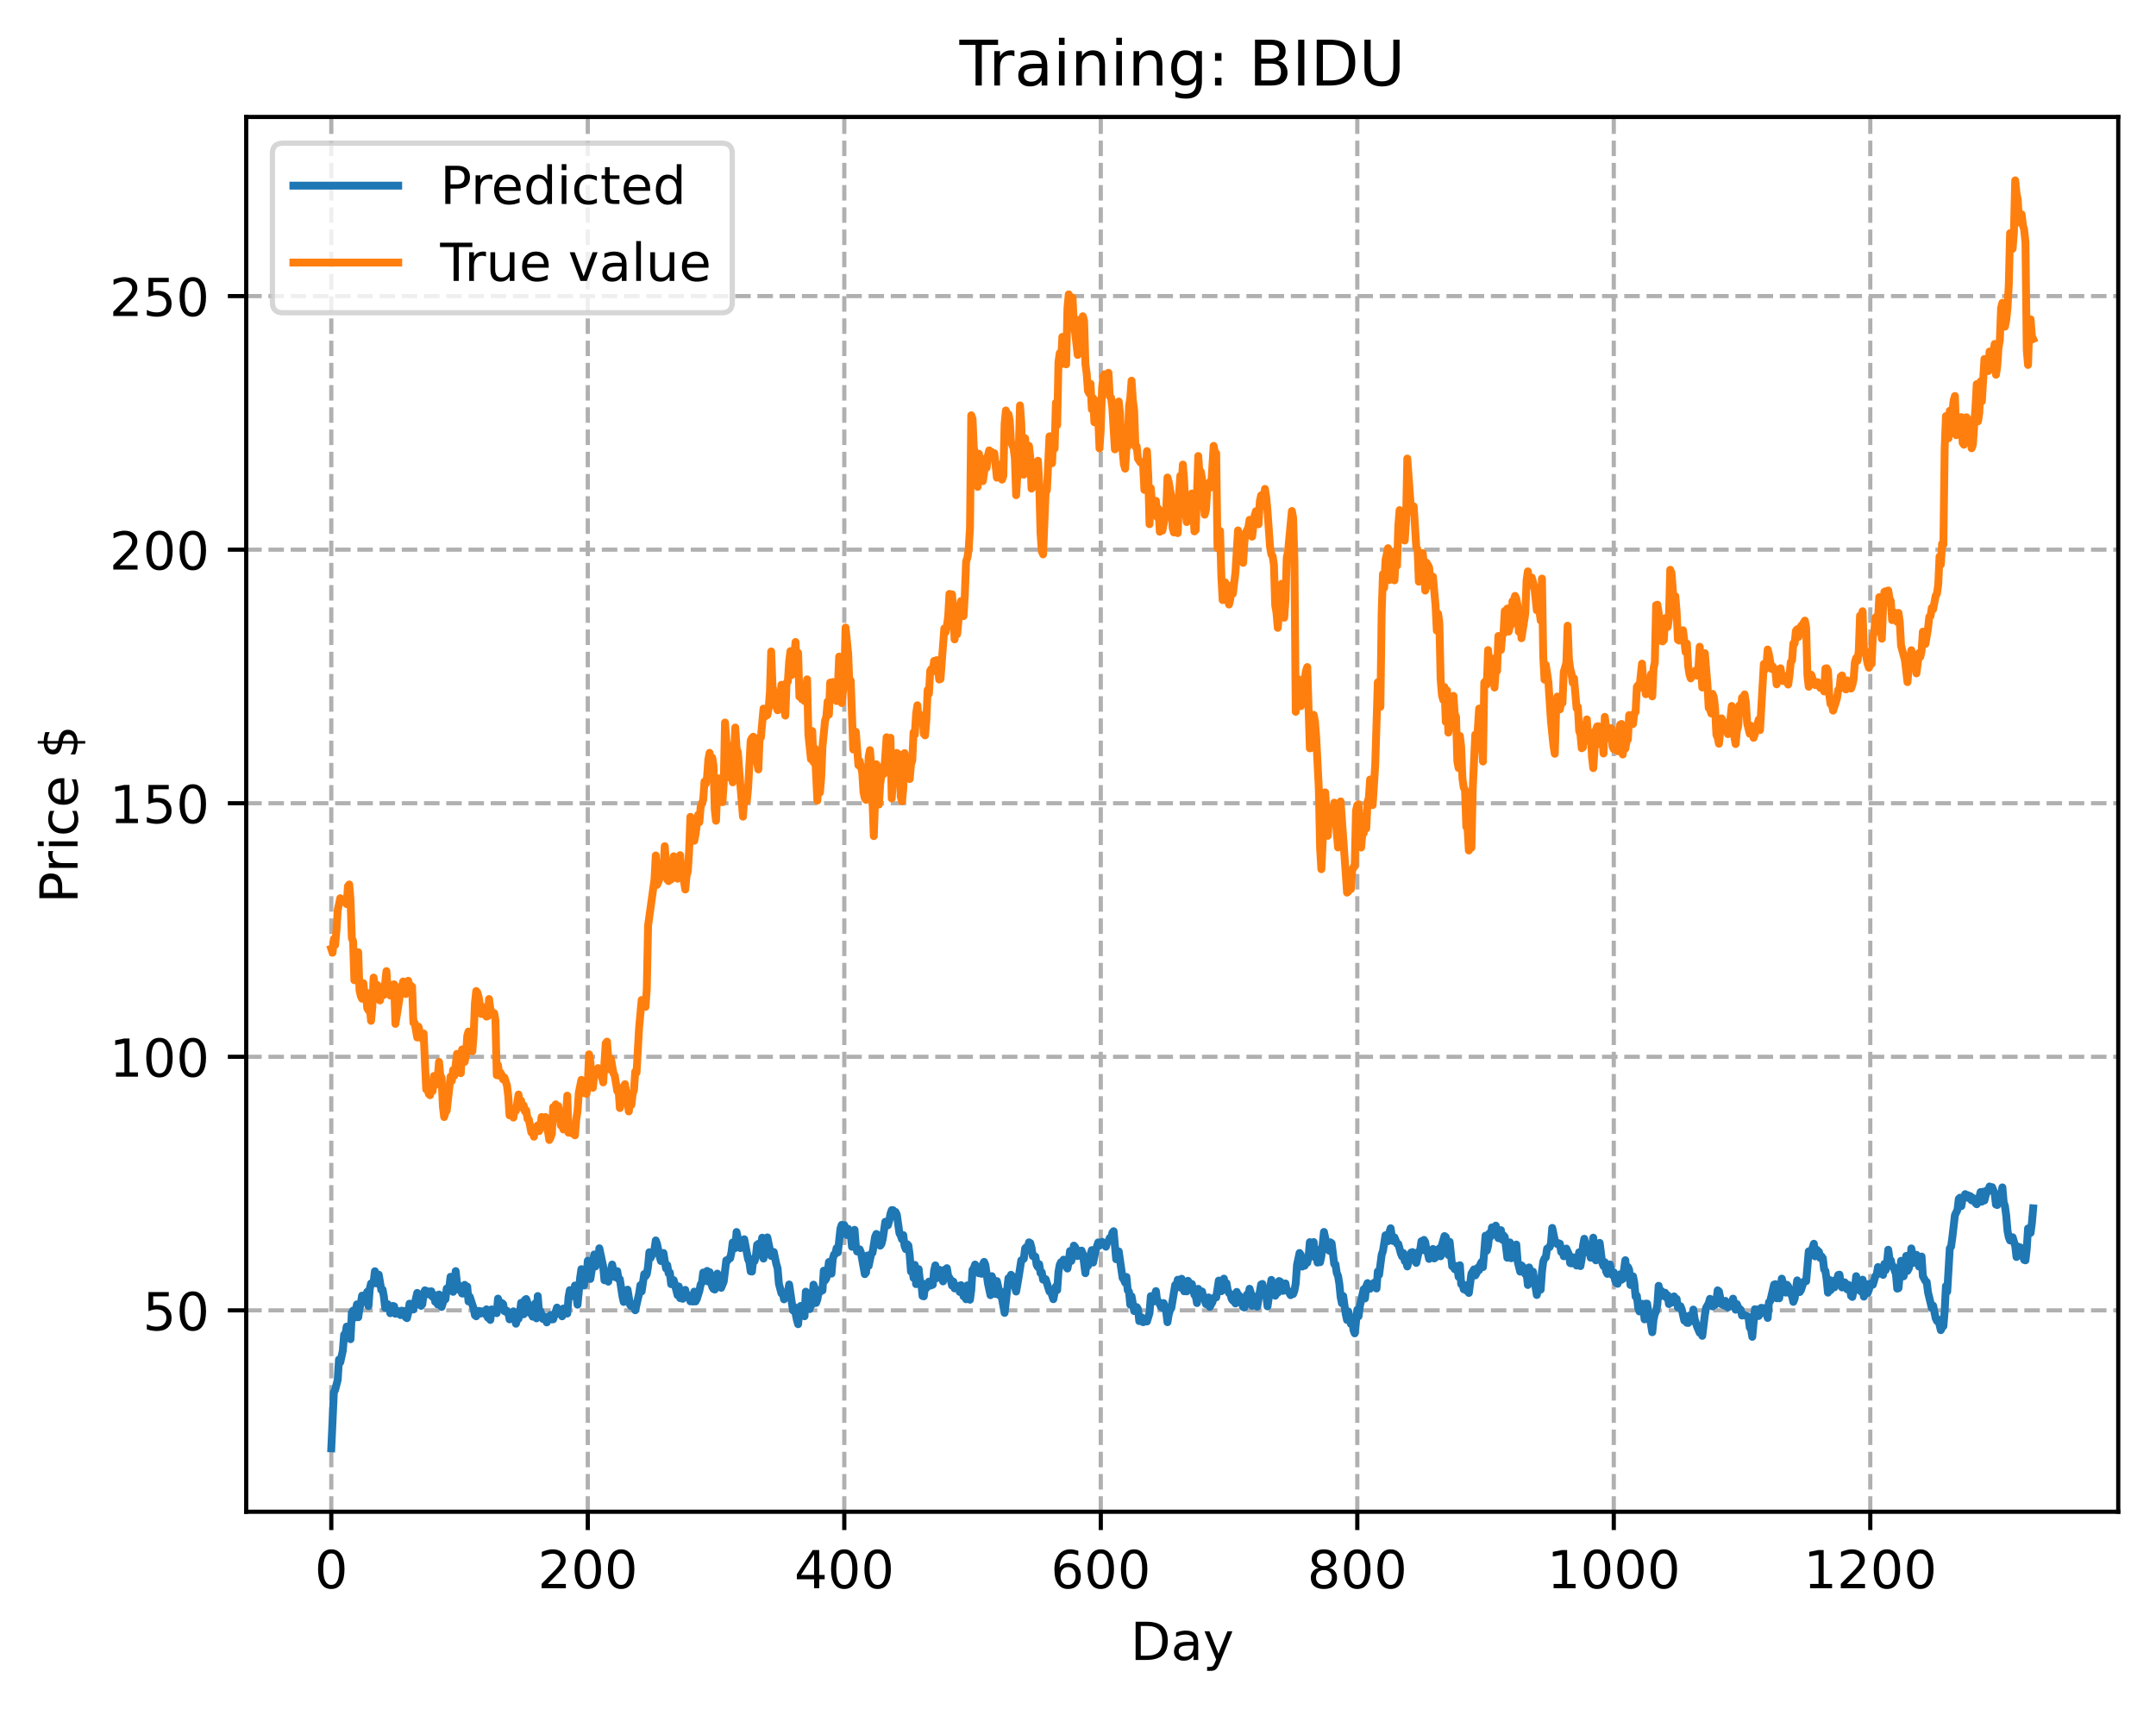 <?xml version="1.0" encoding="utf-8" standalone="no"?>
<!DOCTYPE svg PUBLIC "-//W3C//DTD SVG 1.1//EN"
  "http://www.w3.org/Graphics/SVG/1.1/DTD/svg11.dtd">
<!-- Created with matplotlib (https://matplotlib.org/) -->
<svg height="325.986pt" version="1.1" viewBox="0 0 411.286 325.986" width="411.286pt" xmlns="http://www.w3.org/2000/svg" xmlns:xlink="http://www.w3.org/1999/xlink">
 <defs>
  <style type="text/css">
*{stroke-linecap:butt;stroke-linejoin:round;}
  </style>
 </defs>
 <g id="figure_1">
  <g id="patch_1">
   <path d="M 0 325.986 
L 411.286 325.986 
L 411.286 0 
L 0 0 
z
" style="fill:#ffffff;"/>
  </g>
  <g id="axes_1">
   <g id="patch_2">
    <path d="M 46.966 288.43 
L 404.086 288.43 
L 404.086 22.318 
L 46.966 22.318 
z
" style="fill:#ffffff;"/>
   </g>
   <g id="matplotlib.axis_1">
    <g id="xtick_1">
     <g id="line2d_1">
      <path clip-path="url(#p278f4c47be)" d="M 63.198 288.43 
L 63.198 22.318 
" style="fill:none;stroke:#b0b0b0;stroke-dasharray:2.96,1.28;stroke-dashoffset:0;stroke-width:0.8;"/>
     </g>
     <g id="line2d_2">
      <defs>
       <path d="M 0 0 
L 0 3.5 
" id="mddd6c95f41" style="stroke:#000000;stroke-width:0.8;"/>
      </defs>
      <g>
       <use style="stroke:#000000;stroke-width:0.8;" x="63.198" xlink:href="#mddd6c95f41" y="288.43"/>
      </g>
     </g>
     <g id="text_1">
      <!-- 0 -->
      <defs>
       <path d="M 31.781 66.406 
Q 24.172 66.406 20.328 58.906 
Q 16.5 51.422 16.5 36.375 
Q 16.5 21.391 20.328 13.891 
Q 24.172 6.391 31.781 6.391 
Q 39.453 6.391 43.281 13.891 
Q 47.125 21.391 47.125 36.375 
Q 47.125 51.422 43.281 58.906 
Q 39.453 66.406 31.781 66.406 
z
M 31.781 74.219 
Q 44.047 74.219 50.516 64.516 
Q 56.984 54.828 56.984 36.375 
Q 56.984 17.969 50.516 8.266 
Q 44.047 -1.422 31.781 -1.422 
Q 19.531 -1.422 13.062 8.266 
Q 6.594 17.969 6.594 36.375 
Q 6.594 54.828 13.062 64.516 
Q 19.531 74.219 31.781 74.219 
z
" id="DejaVuSans-48"/>
      </defs>
      <g transform="translate(60.017 303.029)scale(0.1 -0.1)">
       <use xlink:href="#DejaVuSans-48"/>
      </g>
     </g>
    </g>
    <g id="xtick_2">
     <g id="line2d_3">
      <path clip-path="url(#p278f4c47be)" d="M 112.129 288.43 
L 112.129 22.318 
" style="fill:none;stroke:#b0b0b0;stroke-dasharray:2.96,1.28;stroke-dashoffset:0;stroke-width:0.8;"/>
     </g>
     <g id="line2d_4">
      <g>
       <use style="stroke:#000000;stroke-width:0.8;" x="112.129" xlink:href="#mddd6c95f41" y="288.43"/>
      </g>
     </g>
     <g id="text_2">
      <!-- 200 -->
      <defs>
       <path d="M 19.188 8.297 
L 53.609 8.297 
L 53.609 0 
L 7.328 0 
L 7.328 8.297 
Q 12.938 14.109 22.625 23.891 
Q 32.328 33.688 34.812 36.531 
Q 39.547 41.844 41.422 45.531 
Q 43.312 49.219 43.312 52.781 
Q 43.312 58.594 39.234 62.25 
Q 35.156 65.922 28.609 65.922 
Q 23.969 65.922 18.812 64.312 
Q 13.672 62.703 7.812 59.422 
L 7.812 69.391 
Q 13.766 71.781 18.938 73 
Q 24.125 74.219 28.422 74.219 
Q 39.75 74.219 46.484 68.547 
Q 53.219 62.891 53.219 53.422 
Q 53.219 48.922 51.531 44.891 
Q 49.859 40.875 45.406 35.406 
Q 44.188 33.984 37.641 27.219 
Q 31.109 20.453 19.188 8.297 
z
" id="DejaVuSans-50"/>
      </defs>
      <g transform="translate(102.585 303.029)scale(0.1 -0.1)">
       <use xlink:href="#DejaVuSans-50"/>
       <use x="63.623" xlink:href="#DejaVuSans-48"/>
       <use x="127.246" xlink:href="#DejaVuSans-48"/>
      </g>
     </g>
    </g>
    <g id="xtick_3">
     <g id="line2d_5">
      <path clip-path="url(#p278f4c47be)" d="M 161.06 288.43 
L 161.06 22.318 
" style="fill:none;stroke:#b0b0b0;stroke-dasharray:2.96,1.28;stroke-dashoffset:0;stroke-width:0.8;"/>
     </g>
     <g id="line2d_6">
      <g>
       <use style="stroke:#000000;stroke-width:0.8;" x="161.06" xlink:href="#mddd6c95f41" y="288.43"/>
      </g>
     </g>
     <g id="text_3">
      <!-- 400 -->
      <defs>
       <path d="M 37.797 64.312 
L 12.891 25.391 
L 37.797 25.391 
z
M 35.203 72.906 
L 47.609 72.906 
L 47.609 25.391 
L 58.016 25.391 
L 58.016 17.188 
L 47.609 17.188 
L 47.609 0 
L 37.797 0 
L 37.797 17.188 
L 4.891 17.188 
L 4.891 26.703 
z
" id="DejaVuSans-52"/>
      </defs>
      <g transform="translate(151.516 303.029)scale(0.1 -0.1)">
       <use xlink:href="#DejaVuSans-52"/>
       <use x="63.623" xlink:href="#DejaVuSans-48"/>
       <use x="127.246" xlink:href="#DejaVuSans-48"/>
      </g>
     </g>
    </g>
    <g id="xtick_4">
     <g id="line2d_7">
      <path clip-path="url(#p278f4c47be)" d="M 209.99 288.43 
L 209.99 22.318 
" style="fill:none;stroke:#b0b0b0;stroke-dasharray:2.96,1.28;stroke-dashoffset:0;stroke-width:0.8;"/>
     </g>
     <g id="line2d_8">
      <g>
       <use style="stroke:#000000;stroke-width:0.8;" x="209.99" xlink:href="#mddd6c95f41" y="288.43"/>
      </g>
     </g>
     <g id="text_4">
      <!-- 600 -->
      <defs>
       <path d="M 33.016 40.375 
Q 26.375 40.375 22.484 35.828 
Q 18.609 31.297 18.609 23.391 
Q 18.609 15.531 22.484 10.953 
Q 26.375 6.391 33.016 6.391 
Q 39.656 6.391 43.531 10.953 
Q 47.406 15.531 47.406 23.391 
Q 47.406 31.297 43.531 35.828 
Q 39.656 40.375 33.016 40.375 
z
M 52.594 71.297 
L 52.594 62.312 
Q 48.875 64.062 45.094 64.984 
Q 41.312 65.922 37.594 65.922 
Q 27.828 65.922 22.672 59.328 
Q 17.531 52.734 16.797 39.406 
Q 19.672 43.656 24.016 45.922 
Q 28.375 48.188 33.594 48.188 
Q 44.578 48.188 50.953 41.516 
Q 57.328 34.859 57.328 23.391 
Q 57.328 12.156 50.688 5.359 
Q 44.047 -1.422 33.016 -1.422 
Q 20.359 -1.422 13.672 8.266 
Q 6.984 17.969 6.984 36.375 
Q 6.984 53.656 15.188 63.938 
Q 23.391 74.219 37.203 74.219 
Q 40.922 74.219 44.703 73.484 
Q 48.484 72.75 52.594 71.297 
z
" id="DejaVuSans-54"/>
      </defs>
      <g transform="translate(200.446 303.029)scale(0.1 -0.1)">
       <use xlink:href="#DejaVuSans-54"/>
       <use x="63.623" xlink:href="#DejaVuSans-48"/>
       <use x="127.246" xlink:href="#DejaVuSans-48"/>
      </g>
     </g>
    </g>
    <g id="xtick_5">
     <g id="line2d_9">
      <path clip-path="url(#p278f4c47be)" d="M 258.921 288.43 
L 258.921 22.318 
" style="fill:none;stroke:#b0b0b0;stroke-dasharray:2.96,1.28;stroke-dashoffset:0;stroke-width:0.8;"/>
     </g>
     <g id="line2d_10">
      <g>
       <use style="stroke:#000000;stroke-width:0.8;" x="258.921" xlink:href="#mddd6c95f41" y="288.43"/>
      </g>
     </g>
     <g id="text_5">
      <!-- 800 -->
      <defs>
       <path d="M 31.781 34.625 
Q 24.75 34.625 20.719 30.859 
Q 16.703 27.094 16.703 20.516 
Q 16.703 13.922 20.719 10.156 
Q 24.75 6.391 31.781 6.391 
Q 38.812 6.391 42.859 10.172 
Q 46.922 13.969 46.922 20.516 
Q 46.922 27.094 42.891 30.859 
Q 38.875 34.625 31.781 34.625 
z
M 21.922 38.812 
Q 15.578 40.375 12.031 44.719 
Q 8.5 49.078 8.5 55.328 
Q 8.5 64.062 14.719 69.141 
Q 20.953 74.219 31.781 74.219 
Q 42.672 74.219 48.875 69.141 
Q 55.078 64.062 55.078 55.328 
Q 55.078 49.078 51.531 44.719 
Q 48 40.375 41.703 38.812 
Q 48.828 37.156 52.797 32.312 
Q 56.781 27.484 56.781 20.516 
Q 56.781 9.906 50.312 4.234 
Q 43.844 -1.422 31.781 -1.422 
Q 19.734 -1.422 13.25 4.234 
Q 6.781 9.906 6.781 20.516 
Q 6.781 27.484 10.781 32.312 
Q 14.797 37.156 21.922 38.812 
z
M 18.312 54.391 
Q 18.312 48.734 21.844 45.562 
Q 25.391 42.391 31.781 42.391 
Q 38.141 42.391 41.719 45.562 
Q 45.312 48.734 45.312 54.391 
Q 45.312 60.062 41.719 63.234 
Q 38.141 66.406 31.781 66.406 
Q 25.391 66.406 21.844 63.234 
Q 18.312 60.062 18.312 54.391 
z
" id="DejaVuSans-56"/>
      </defs>
      <g transform="translate(249.377 303.029)scale(0.1 -0.1)">
       <use xlink:href="#DejaVuSans-56"/>
       <use x="63.623" xlink:href="#DejaVuSans-48"/>
       <use x="127.246" xlink:href="#DejaVuSans-48"/>
      </g>
     </g>
    </g>
    <g id="xtick_6">
     <g id="line2d_11">
      <path clip-path="url(#p278f4c47be)" d="M 307.851 288.43 
L 307.851 22.318 
" style="fill:none;stroke:#b0b0b0;stroke-dasharray:2.96,1.28;stroke-dashoffset:0;stroke-width:0.8;"/>
     </g>
     <g id="line2d_12">
      <g>
       <use style="stroke:#000000;stroke-width:0.8;" x="307.851" xlink:href="#mddd6c95f41" y="288.43"/>
      </g>
     </g>
     <g id="text_6">
      <!-- 1000 -->
      <defs>
       <path d="M 12.406 8.297 
L 28.516 8.297 
L 28.516 63.922 
L 10.984 60.406 
L 10.984 69.391 
L 28.422 72.906 
L 38.281 72.906 
L 38.281 8.297 
L 54.391 8.297 
L 54.391 0 
L 12.406 0 
z
" id="DejaVuSans-49"/>
      </defs>
      <g transform="translate(295.126 303.029)scale(0.1 -0.1)">
       <use xlink:href="#DejaVuSans-49"/>
       <use x="63.623" xlink:href="#DejaVuSans-48"/>
       <use x="127.246" xlink:href="#DejaVuSans-48"/>
       <use x="190.869" xlink:href="#DejaVuSans-48"/>
      </g>
     </g>
    </g>
    <g id="xtick_7">
     <g id="line2d_13">
      <path clip-path="url(#p278f4c47be)" d="M 356.782 288.43 
L 356.782 22.318 
" style="fill:none;stroke:#b0b0b0;stroke-dasharray:2.96,1.28;stroke-dashoffset:0;stroke-width:0.8;"/>
     </g>
     <g id="line2d_14">
      <g>
       <use style="stroke:#000000;stroke-width:0.8;" x="356.782" xlink:href="#mddd6c95f41" y="288.43"/>
      </g>
     </g>
     <g id="text_7">
      <!-- 1200 -->
      <g transform="translate(344.057 303.029)scale(0.1 -0.1)">
       <use xlink:href="#DejaVuSans-49"/>
       <use x="63.623" xlink:href="#DejaVuSans-50"/>
       <use x="127.246" xlink:href="#DejaVuSans-48"/>
       <use x="190.869" xlink:href="#DejaVuSans-48"/>
      </g>
     </g>
    </g>
    <g id="text_8">
     <!-- Day -->
     <defs>
      <path d="M 19.672 64.797 
L 19.672 8.109 
L 31.594 8.109 
Q 46.688 8.109 53.688 14.938 
Q 60.688 21.781 60.688 36.531 
Q 60.688 51.172 53.688 57.984 
Q 46.688 64.797 31.594 64.797 
z
M 9.812 72.906 
L 30.078 72.906 
Q 51.266 72.906 61.172 64.094 
Q 71.094 55.281 71.094 36.531 
Q 71.094 17.672 61.125 8.828 
Q 51.172 0 30.078 0 
L 9.812 0 
z
" id="DejaVuSans-68"/>
      <path d="M 34.281 27.484 
Q 23.391 27.484 19.188 25 
Q 14.984 22.516 14.984 16.5 
Q 14.984 11.719 18.141 8.906 
Q 21.297 6.109 26.703 6.109 
Q 34.188 6.109 38.703 11.406 
Q 43.219 16.703 43.219 25.484 
L 43.219 27.484 
z
M 52.203 31.203 
L 52.203 0 
L 43.219 0 
L 43.219 8.297 
Q 40.141 3.328 35.547 0.953 
Q 30.953 -1.422 24.312 -1.422 
Q 15.922 -1.422 10.953 3.297 
Q 6 8.016 6 15.922 
Q 6 25.141 12.172 29.828 
Q 18.359 34.516 30.609 34.516 
L 43.219 34.516 
L 43.219 35.406 
Q 43.219 41.609 39.141 45 
Q 35.062 48.391 27.688 48.391 
Q 23 48.391 18.547 47.266 
Q 14.109 46.141 10.016 43.891 
L 10.016 52.203 
Q 14.938 54.109 19.578 55.047 
Q 24.219 56 28.609 56 
Q 40.484 56 46.344 49.844 
Q 52.203 43.703 52.203 31.203 
z
" id="DejaVuSans-97"/>
      <path d="M 32.172 -5.078 
Q 28.375 -14.844 24.75 -17.812 
Q 21.141 -20.797 15.094 -20.797 
L 7.906 -20.797 
L 7.906 -13.281 
L 13.188 -13.281 
Q 16.891 -13.281 18.938 -11.516 
Q 21 -9.766 23.484 -3.219 
L 25.094 0.875 
L 2.984 54.688 
L 12.5 54.688 
L 29.594 11.922 
L 46.688 54.688 
L 56.203 54.688 
z
" id="DejaVuSans-121"/>
     </defs>
     <g transform="translate(215.652 316.707)scale(0.1 -0.1)">
      <use xlink:href="#DejaVuSans-68"/>
      <use x="77.002" xlink:href="#DejaVuSans-97"/>
      <use x="138.281" xlink:href="#DejaVuSans-121"/>
     </g>
    </g>
   </g>
   <g id="matplotlib.axis_2">
    <g id="ytick_1">
     <g id="line2d_15">
      <path clip-path="url(#p278f4c47be)" d="M 46.966 250.007 
L 404.086 250.007 
" style="fill:none;stroke:#b0b0b0;stroke-dasharray:2.96,1.28;stroke-dashoffset:0;stroke-width:0.8;"/>
     </g>
     <g id="line2d_16">
      <defs>
       <path d="M 0 0 
L -3.5 0 
" id="m830c3e9dc1" style="stroke:#000000;stroke-width:0.8;"/>
      </defs>
      <g>
       <use style="stroke:#000000;stroke-width:0.8;" x="46.966" xlink:href="#m830c3e9dc1" y="250.007"/>
      </g>
     </g>
     <g id="text_9">
      <!-- 50 -->
      <defs>
       <path d="M 10.797 72.906 
L 49.516 72.906 
L 49.516 64.594 
L 19.828 64.594 
L 19.828 46.734 
Q 21.969 47.469 24.109 47.828 
Q 26.266 48.188 28.422 48.188 
Q 40.625 48.188 47.75 41.5 
Q 54.891 34.812 54.891 23.391 
Q 54.891 11.625 47.562 5.094 
Q 40.234 -1.422 26.906 -1.422 
Q 22.312 -1.422 17.547 -0.641 
Q 12.797 0.141 7.719 1.703 
L 7.719 11.625 
Q 12.109 9.234 16.797 8.062 
Q 21.484 6.891 26.703 6.891 
Q 35.156 6.891 40.078 11.328 
Q 45.016 15.766 45.016 23.391 
Q 45.016 31 40.078 35.438 
Q 35.156 39.891 26.703 39.891 
Q 22.75 39.891 18.812 39.016 
Q 14.891 38.141 10.797 36.281 
z
" id="DejaVuSans-53"/>
      </defs>
      <g transform="translate(27.241 253.806)scale(0.1 -0.1)">
       <use xlink:href="#DejaVuSans-53"/>
       <use x="63.623" xlink:href="#DejaVuSans-48"/>
      </g>
     </g>
    </g>
    <g id="ytick_2">
     <g id="line2d_17">
      <path clip-path="url(#p278f4c47be)" d="M 46.966 201.629 
L 404.086 201.629 
" style="fill:none;stroke:#b0b0b0;stroke-dasharray:2.96,1.28;stroke-dashoffset:0;stroke-width:0.8;"/>
     </g>
     <g id="line2d_18">
      <g>
       <use style="stroke:#000000;stroke-width:0.8;" x="46.966" xlink:href="#m830c3e9dc1" y="201.629"/>
      </g>
     </g>
     <g id="text_10">
      <!-- 100 -->
      <g transform="translate(20.878 205.428)scale(0.1 -0.1)">
       <use xlink:href="#DejaVuSans-49"/>
       <use x="63.623" xlink:href="#DejaVuSans-48"/>
       <use x="127.246" xlink:href="#DejaVuSans-48"/>
      </g>
     </g>
    </g>
    <g id="ytick_3">
     <g id="line2d_19">
      <path clip-path="url(#p278f4c47be)" d="M 46.966 153.25 
L 404.086 153.25 
" style="fill:none;stroke:#b0b0b0;stroke-dasharray:2.96,1.28;stroke-dashoffset:0;stroke-width:0.8;"/>
     </g>
     <g id="line2d_20">
      <g>
       <use style="stroke:#000000;stroke-width:0.8;" x="46.966" xlink:href="#m830c3e9dc1" y="153.25"/>
      </g>
     </g>
     <g id="text_11">
      <!-- 150 -->
      <g transform="translate(20.878 157.05)scale(0.1 -0.1)">
       <use xlink:href="#DejaVuSans-49"/>
       <use x="63.623" xlink:href="#DejaVuSans-53"/>
       <use x="127.246" xlink:href="#DejaVuSans-48"/>
      </g>
     </g>
    </g>
    <g id="ytick_4">
     <g id="line2d_21">
      <path clip-path="url(#p278f4c47be)" d="M 46.966 104.872 
L 404.086 104.872 
" style="fill:none;stroke:#b0b0b0;stroke-dasharray:2.96,1.28;stroke-dashoffset:0;stroke-width:0.8;"/>
     </g>
     <g id="line2d_22">
      <g>
       <use style="stroke:#000000;stroke-width:0.8;" x="46.966" xlink:href="#m830c3e9dc1" y="104.872"/>
      </g>
     </g>
     <g id="text_12">
      <!-- 200 -->
      <g transform="translate(20.878 108.671)scale(0.1 -0.1)">
       <use xlink:href="#DejaVuSans-50"/>
       <use x="63.623" xlink:href="#DejaVuSans-48"/>
       <use x="127.246" xlink:href="#DejaVuSans-48"/>
      </g>
     </g>
    </g>
    <g id="ytick_5">
     <g id="line2d_23">
      <path clip-path="url(#p278f4c47be)" d="M 46.966 56.494 
L 404.086 56.494 
" style="fill:none;stroke:#b0b0b0;stroke-dasharray:2.96,1.28;stroke-dashoffset:0;stroke-width:0.8;"/>
     </g>
     <g id="line2d_24">
      <g>
       <use style="stroke:#000000;stroke-width:0.8;" x="46.966" xlink:href="#m830c3e9dc1" y="56.494"/>
      </g>
     </g>
     <g id="text_13">
      <!-- 250 -->
      <g transform="translate(20.878 60.293)scale(0.1 -0.1)">
       <use xlink:href="#DejaVuSans-50"/>
       <use x="63.623" xlink:href="#DejaVuSans-53"/>
       <use x="127.246" xlink:href="#DejaVuSans-48"/>
      </g>
     </g>
    </g>
    <g id="text_14">
     <!-- Price $ -->
     <defs>
      <path d="M 19.672 64.797 
L 19.672 37.406 
L 32.078 37.406 
Q 38.969 37.406 42.719 40.969 
Q 46.484 44.531 46.484 51.125 
Q 46.484 57.672 42.719 61.234 
Q 38.969 64.797 32.078 64.797 
z
M 9.812 72.906 
L 32.078 72.906 
Q 44.344 72.906 50.609 67.359 
Q 56.891 61.812 56.891 51.125 
Q 56.891 40.328 50.609 34.812 
Q 44.344 29.297 32.078 29.297 
L 19.672 29.297 
L 19.672 0 
L 9.812 0 
z
" id="DejaVuSans-80"/>
      <path d="M 41.109 46.297 
Q 39.594 47.172 37.812 47.578 
Q 36.031 48 33.891 48 
Q 26.266 48 22.188 43.047 
Q 18.109 38.094 18.109 28.812 
L 18.109 0 
L 9.078 0 
L 9.078 54.688 
L 18.109 54.688 
L 18.109 46.188 
Q 20.953 51.172 25.484 53.578 
Q 30.031 56 36.531 56 
Q 37.453 56 38.578 55.875 
Q 39.703 55.766 41.062 55.516 
z
" id="DejaVuSans-114"/>
      <path d="M 9.422 54.688 
L 18.406 54.688 
L 18.406 0 
L 9.422 0 
z
M 9.422 75.984 
L 18.406 75.984 
L 18.406 64.594 
L 9.422 64.594 
z
" id="DejaVuSans-105"/>
      <path d="M 48.781 52.594 
L 48.781 44.188 
Q 44.969 46.297 41.141 47.344 
Q 37.312 48.391 33.406 48.391 
Q 24.656 48.391 19.812 42.844 
Q 14.984 37.312 14.984 27.297 
Q 14.984 17.281 19.812 11.734 
Q 24.656 6.203 33.406 6.203 
Q 37.312 6.203 41.141 7.25 
Q 44.969 8.297 48.781 10.406 
L 48.781 2.094 
Q 45.016 0.344 40.984 -0.531 
Q 36.969 -1.422 32.422 -1.422 
Q 20.062 -1.422 12.781 6.344 
Q 5.516 14.109 5.516 27.297 
Q 5.516 40.672 12.859 48.328 
Q 20.219 56 33.016 56 
Q 37.156 56 41.109 55.141 
Q 45.062 54.297 48.781 52.594 
z
" id="DejaVuSans-99"/>
      <path d="M 56.203 29.594 
L 56.203 25.203 
L 14.891 25.203 
Q 15.484 15.922 20.484 11.062 
Q 25.484 6.203 34.422 6.203 
Q 39.594 6.203 44.453 7.469 
Q 49.312 8.734 54.109 11.281 
L 54.109 2.781 
Q 49.266 0.734 44.188 -0.344 
Q 39.109 -1.422 33.891 -1.422 
Q 20.797 -1.422 13.156 6.188 
Q 5.516 13.812 5.516 26.812 
Q 5.516 40.234 12.766 48.109 
Q 20.016 56 32.328 56 
Q 43.359 56 49.781 48.891 
Q 56.203 41.797 56.203 29.594 
z
M 47.219 32.234 
Q 47.125 39.594 43.094 43.984 
Q 39.062 48.391 32.422 48.391 
Q 24.906 48.391 20.391 44.141 
Q 15.875 39.891 15.188 32.172 
z
" id="DejaVuSans-101"/>
      <path id="DejaVuSans-32"/>
      <path d="M 33.797 -14.703 
L 28.906 -14.703 
L 28.859 0 
Q 23.734 0.094 18.609 1.188 
Q 13.484 2.297 8.297 4.5 
L 8.297 13.281 
Q 13.281 10.156 18.375 8.562 
Q 23.484 6.984 28.906 6.938 
L 28.906 29.203 
Q 18.109 30.953 13.203 35.156 
Q 8.297 39.359 8.297 46.688 
Q 8.297 54.641 13.625 59.219 
Q 18.953 63.812 28.906 64.5 
L 28.906 75.984 
L 33.797 75.984 
L 33.797 64.656 
Q 38.328 64.453 42.578 63.688 
Q 46.828 62.938 50.875 61.625 
L 50.875 53.078 
Q 46.828 55.125 42.547 56.25 
Q 38.281 57.375 33.797 57.562 
L 33.797 36.719 
Q 44.875 35.016 50.094 30.609 
Q 55.328 26.219 55.328 18.609 
Q 55.328 10.359 49.781 5.594 
Q 44.234 0.828 33.797 0.094 
z
M 28.906 37.594 
L 28.906 57.625 
Q 23.25 56.984 20.266 54.391 
Q 17.281 51.812 17.281 47.516 
Q 17.281 43.312 20.031 40.969 
Q 22.797 38.625 28.906 37.594 
z
M 33.797 28.219 
L 33.797 7.078 
Q 39.984 7.906 43.141 10.594 
Q 46.297 13.281 46.297 17.672 
Q 46.297 21.969 43.281 24.5 
Q 40.281 27.047 33.797 28.219 
z
" id="DejaVuSans-36"/>
     </defs>
     <g transform="translate(14.798 172.342)rotate(-90)scale(0.1 -0.1)">
      <use xlink:href="#DejaVuSans-80"/>
      <use x="58.553" xlink:href="#DejaVuSans-114"/>
      <use x="99.666" xlink:href="#DejaVuSans-105"/>
      <use x="127.449" xlink:href="#DejaVuSans-99"/>
      <use x="182.43" xlink:href="#DejaVuSans-101"/>
      <use x="243.953" xlink:href="#DejaVuSans-32"/>
      <use x="275.74" xlink:href="#DejaVuSans-36"/>
     </g>
    </g>
   </g>
   <g id="line2d_25">
    <path clip-path="url(#p278f4c47be)" d="M 63.198 276.334 
L 63.688 265.642 
L 63.932 265.166 
L 64.422 263.288 
L 64.666 259.394 
L 64.911 259.923 
L 65.4 257.68 
L 65.645 254.645 
L 65.89 254.577 
L 66.134 253.105 
L 66.379 253.914 
L 66.623 254.162 
L 66.868 255.51 
L 67.113 250.446 
L 67.357 250.045 
L 67.602 251.421 
L 68.091 248.865 
L 68.336 251.328 
L 68.581 249.647 
L 68.825 248.743 
L 69.07 247.197 
L 69.315 247.89 
L 69.559 248.04 
L 70.049 246.474 
L 70.293 249.199 
L 70.538 245.906 
L 70.783 244.872 
L 71.027 244.889 
L 71.272 244.645 
L 71.517 242.543 
L 71.761 244.861 
L 72.006 243.234 
L 72.251 243.193 
L 72.74 246.105 
L 72.984 246.046 
L 73.229 247.364 
L 73.474 249.528 
L 73.718 248.879 
L 73.963 248.831 
L 74.208 249.242 
L 74.452 250.558 
L 74.697 250.387 
L 74.942 249.163 
L 75.186 249.234 
L 75.431 250.664 
L 75.676 250.562 
L 75.92 250.133 
L 76.165 250.366 
L 76.41 250.911 
L 76.654 250.06 
L 76.899 250.456 
L 77.144 250.126 
L 77.388 251.322 
L 77.633 251.498 
L 77.878 250.481 
L 78.122 248.731 
L 78.367 249.582 
L 78.611 249.829 
L 78.856 249.847 
L 79.59 246.678 
L 79.835 247.953 
L 80.079 248.024 
L 80.324 249.151 
L 80.569 248.827 
L 80.813 246.781 
L 81.058 246.184 
L 81.303 246.975 
L 81.547 246.352 
L 82.037 247.043 
L 82.281 246.369 
L 82.526 247.439 
L 82.771 247.031 
L 83.015 248.377 
L 83.26 247.387 
L 83.505 248.89 
L 83.749 246.983 
L 84.239 249.366 
L 84.483 248.596 
L 84.728 247.095 
L 84.972 247.902 
L 85.217 245.835 
L 85.462 246.104 
L 85.706 245.617 
L 85.951 243.597 
L 86.196 245.525 
L 86.44 246.477 
L 86.685 245.749 
L 86.93 242.521 
L 87.174 244.776 
L 87.419 245.177 
L 87.664 246.134 
L 87.908 246.09 
L 88.153 246.801 
L 88.398 246.804 
L 88.642 245.139 
L 88.887 246.031 
L 89.132 245.465 
L 89.376 248.313 
L 89.621 247.423 
L 90.355 249.682 
L 90.599 250.937 
L 90.844 251.142 
L 91.089 250.333 
L 91.333 250.107 
L 91.578 250.632 
L 91.823 250.18 
L 92.067 250.222 
L 92.557 250.744 
L 92.801 249.813 
L 93.046 251.381 
L 93.291 251.501 
L 93.535 251.836 
L 93.78 249.826 
L 94.025 250.211 
L 94.269 249.905 
L 94.514 250.041 
L 94.759 250.545 
L 95.003 247.763 
L 95.493 249.06 
L 95.737 248.617 
L 95.982 248.814 
L 96.227 250.157 
L 96.471 250.276 
L 96.716 250.102 
L 96.96 250.483 
L 97.205 251.724 
L 97.45 250.609 
L 97.939 250.194 
L 98.428 252.558 
L 98.673 251.66 
L 98.918 251.631 
L 99.162 250.69 
L 99.407 248.564 
L 99.896 250.763 
L 100.141 248.004 
L 100.386 247.845 
L 100.63 248.546 
L 101.12 250.539 
L 101.364 250.238 
L 101.609 251.21 
L 101.854 251.069 
L 102.098 248.672 
L 102.343 251.537 
L 102.587 247.275 
L 102.832 250.379 
L 103.077 250.121 
L 103.566 251.653 
L 103.811 251.242 
L 104.055 251.22 
L 104.3 252.31 
L 104.545 251.649 
L 104.789 251.746 
L 105.034 250.879 
L 105.279 251.738 
L 105.523 251.718 
L 106.257 249.477 
L 106.747 250.676 
L 106.991 250.628 
L 107.236 251.146 
L 107.481 249.654 
L 107.725 250.224 
L 108.215 250.623 
L 108.459 247.452 
L 108.704 246.142 
L 108.948 246.623 
L 109.193 246.508 
L 109.438 247.329 
L 109.682 245.264 
L 109.927 246.616 
L 110.172 248.929 
L 110.661 243.844 
L 110.906 242.147 
L 111.15 244.259 
L 111.395 245.27 
L 111.64 243.47 
L 111.884 243.692 
L 112.129 240.539 
L 112.374 242.827 
L 112.618 244.016 
L 113.352 239.342 
L 113.597 241.634 
L 113.842 240.49 
L 114.086 241.006 
L 114.331 238.166 
L 115.065 241.646 
L 115.309 244.268 
L 115.799 243.061 
L 116.043 244.536 
L 116.288 242.703 
L 116.533 242.292 
L 116.777 241.266 
L 117.267 243.654 
L 117.511 243.706 
L 117.756 242.527 
L 118.001 244.045 
L 118.245 244.07 
L 118.735 247.303 
L 118.979 248.404 
L 119.224 247.749 
L 119.469 247.57 
L 119.713 246.06 
L 120.203 248.984 
L 120.447 249.235 
L 120.692 249.219 
L 120.936 249.363 
L 121.181 249.992 
L 121.915 246.832 
L 122.16 245.198 
L 122.404 246.394 
L 122.894 243.086 
L 123.138 243.495 
L 123.383 243.102 
L 123.628 241.585 
L 123.872 238.916 
L 124.117 240.001 
L 124.851 238.368 
L 125.096 236.668 
L 125.34 237.33 
L 125.83 239.727 
L 126.074 240.596 
L 126.319 240.296 
L 126.563 239.062 
L 127.053 242.009 
L 127.297 241.389 
L 127.542 242.948 
L 127.787 242.811 
L 128.031 245.015 
L 128.276 244.987 
L 128.521 244.245 
L 129.255 247.122 
L 129.499 245.45 
L 129.744 247.683 
L 129.989 247.458 
L 130.233 247.807 
L 130.478 247.579 
L 130.723 246.099 
L 130.967 247.452 
L 131.212 247.072 
L 131.457 247.49 
L 131.701 248.294 
L 131.946 247.367 
L 132.191 248.329 
L 132.435 246.432 
L 132.68 248.311 
L 132.924 247.862 
L 133.414 246.293 
L 133.658 245.07 
L 133.903 244.724 
L 134.148 242.791 
L 134.392 243.721 
L 134.882 242.481 
L 135.126 244.529 
L 135.371 242.716 
L 135.86 245.517 
L 136.105 245.924 
L 136.35 246.04 
L 136.594 244.922 
L 136.839 242.996 
L 137.084 243.385 
L 137.328 244.184 
L 137.573 245.715 
L 138.062 244.515 
L 138.551 240.461 
L 138.796 240.527 
L 139.041 240.162 
L 139.285 240.077 
L 139.53 238.963 
L 139.775 237.043 
L 140.019 238.173 
L 140.264 238.124 
L 140.509 235.055 
L 140.998 237.34 
L 141.243 238.131 
L 141.487 236.837 
L 141.732 237.163 
L 141.977 236.445 
L 142.711 240.254 
L 142.955 240.81 
L 143.2 242.574 
L 143.445 242.607 
L 143.689 240.176 
L 143.934 240.634 
L 144.178 239.797 
L 144.423 237.506 
L 144.668 237.319 
L 144.912 238.904 
L 145.402 236.143 
L 145.646 240.138 
L 145.891 237.964 
L 146.136 237.648 
L 146.38 236.084 
L 147.114 239.635 
L 147.359 239.527 
L 147.604 238.871 
L 148.093 241.178 
L 148.338 241.995 
L 148.582 244.908 
L 149.072 246.768 
L 149.316 246.529 
L 149.561 247.911 
L 149.806 247.453 
L 150.05 247.537 
L 150.295 246.576 
L 150.539 245.067 
L 151.273 250.027 
L 151.518 249.364 
L 152.007 251.786 
L 152.252 252.652 
L 152.497 249.887 
L 152.741 249.165 
L 152.986 250.424 
L 153.231 249.62 
L 153.475 251.14 
L 153.72 246.44 
L 153.965 247.635 
L 154.209 247.368 
L 154.454 249.765 
L 154.699 248.956 
L 154.943 248.885 
L 155.188 245.104 
L 155.433 245.798 
L 155.677 248.596 
L 155.922 247.945 
L 156.166 246.47 
L 156.411 246.515 
L 156.656 245.982 
L 156.9 246.209 
L 157.145 242.432 
L 157.39 244.305 
L 157.634 243.908 
L 157.879 242.813 
L 158.124 240.785 
L 158.368 242.512 
L 158.613 243.005 
L 158.858 240.186 
L 159.102 239.36 
L 159.347 239.247 
L 159.592 238.135 
L 159.836 238.951 
L 160.326 234.421 
L 160.57 233.698 
L 160.815 234.265 
L 161.06 233.744 
L 161.549 235.64 
L 161.794 234.449 
L 162.038 235.729 
L 162.283 235.453 
L 162.527 237.879 
L 162.772 237.503 
L 163.017 234.639 
L 163.261 237.691 
L 163.506 238.779 
L 163.751 238.348 
L 163.995 238.367 
L 164.24 238.993 
L 164.974 243.101 
L 165.219 242.775 
L 165.463 239.545 
L 165.708 241.534 
L 166.197 239.228 
L 166.442 239.024 
L 166.931 235.996 
L 167.176 235.432 
L 167.421 235.647 
L 167.91 237.666 
L 168.154 237.347 
L 168.399 236.37 
L 168.888 233.099 
L 169.133 233.253 
L 169.378 233.788 
L 169.622 232.969 
L 169.867 231.601 
L 170.112 230.884 
L 170.356 230.887 
L 170.601 232.113 
L 170.846 231.23 
L 171.09 231.77 
L 171.58 235.303 
L 171.824 235.718 
L 172.069 236.45 
L 172.314 235.651 
L 172.558 237.727 
L 172.803 238.335 
L 173.048 237.385 
L 173.292 237.649 
L 173.537 239.459 
L 173.782 242.61 
L 174.026 241.869 
L 174.271 243.824 
L 174.515 241.333 
L 174.76 245.011 
L 175.005 242.878 
L 175.249 242.133 
L 175.494 244.456 
L 175.739 244.654 
L 175.983 247.268 
L 176.228 247.339 
L 176.473 245.352 
L 176.717 245.769 
L 176.962 244.858 
L 177.207 244.525 
L 177.451 245.296 
L 177.941 245.111 
L 178.185 242.463 
L 178.43 241.42 
L 178.675 243.879 
L 179.164 242.246 
L 179.409 242.61 
L 179.653 242.67 
L 179.898 244.485 
L 180.142 242.279 
L 180.387 242.447 
L 180.632 241.957 
L 180.876 243.446 
L 181.366 244.204 
L 181.61 245.287 
L 181.855 244.513 
L 182.1 245.824 
L 182.344 245.296 
L 182.589 245.711 
L 182.834 245.328 
L 183.078 246.497 
L 183.323 245.197 
L 183.812 247.339 
L 184.057 247.141 
L 184.302 247.894 
L 184.546 245.233 
L 184.791 246.172 
L 185.036 247.982 
L 185.28 246.139 
L 185.525 242.288 
L 185.77 241.951 
L 186.014 241.265 
L 186.259 241.671 
L 186.748 242.94 
L 186.993 241.831 
L 187.237 243.036 
L 187.482 241.223 
L 187.727 240.756 
L 187.971 241.323 
L 188.461 244.853 
L 188.95 247.116 
L 189.195 243.48 
L 189.439 244.183 
L 189.929 246.894 
L 190.173 244.424 
L 190.418 245.509 
L 190.663 247.144 
L 190.907 246.392 
L 191.641 250.493 
L 192.375 243.861 
L 192.62 243.943 
L 192.864 243.222 
L 193.109 243.49 
L 193.354 245.064 
L 193.598 245.449 
L 193.843 246.422 
L 194.332 243.589 
L 194.822 240.457 
L 195.066 240.369 
L 195.311 240.143 
L 195.556 238.169 
L 195.8 237.922 
L 196.045 238.359 
L 196.29 237.032 
L 196.534 237.159 
L 196.779 238.069 
L 197.024 239.657 
L 197.268 239.604 
L 197.513 239.755 
L 197.758 241.358 
L 198.002 241.757 
L 198.247 241.207 
L 198.491 242.874 
L 198.736 242.753 
L 198.981 244.153 
L 199.225 243.97 
L 199.47 244.06 
L 200.204 246.419 
L 200.449 246.364 
L 200.938 247.88 
L 201.427 245.449 
L 201.672 246.14 
L 201.917 242.666 
L 202.161 241.319 
L 202.406 240.809 
L 202.651 241.173 
L 202.895 240.331 
L 203.14 240.556 
L 203.385 241.53 
L 203.629 242.029 
L 203.874 240.761 
L 204.118 238.687 
L 204.363 240.588 
L 204.608 239.75 
L 204.852 237.657 
L 205.097 237.932 
L 205.342 238.415 
L 205.586 239.649 
L 205.831 238.672 
L 206.076 239.034 
L 206.32 238.603 
L 206.565 239.233 
L 207.054 242.924 
L 207.299 240.784 
L 207.544 241.528 
L 208.033 239.33 
L 208.278 238.511 
L 208.522 240.896 
L 209.012 238.562 
L 209.501 237.048 
L 209.746 237.662 
L 210.235 236.928 
L 210.479 237.192 
L 210.724 237.166 
L 210.969 237.867 
L 211.213 237.012 
L 211.458 236.813 
L 211.703 236.177 
L 211.947 236.678 
L 212.192 235.211 
L 212.437 234.908 
L 212.926 240.258 
L 213.171 239.982 
L 213.415 238.759 
L 214.149 243.809 
L 214.394 244.153 
L 214.639 244.741 
L 214.883 243.63 
L 215.128 246.168 
L 215.373 246.456 
L 215.617 248.934 
L 215.862 247.328 
L 216.351 250.137 
L 216.596 249.941 
L 216.84 249.383 
L 217.085 249.765 
L 217.33 252.059 
L 217.574 251.241 
L 217.819 251.364 
L 218.064 252.271 
L 218.553 252.062 
L 218.798 252.13 
L 219.287 250.52 
L 219.532 247.296 
L 219.776 248.177 
L 220.021 248.347 
L 220.51 246.328 
L 220.755 248.288 
L 221 248.32 
L 221.489 249.383 
L 221.734 249.5 
L 221.978 248.619 
L 222.467 250.29 
L 222.712 252.271 
L 222.957 250.754 
L 223.201 249.946 
L 223.446 249.579 
L 224.18 245.164 
L 224.425 245.395 
L 224.669 244.162 
L 224.914 244.399 
L 225.159 245.663 
L 225.403 243.981 
L 225.893 246.374 
L 226.137 245.83 
L 226.382 246.39 
L 226.627 244.367 
L 226.871 244.778 
L 227.116 244.953 
L 227.361 244.978 
L 227.85 247.058 
L 228.094 247.232 
L 228.339 248.615 
L 228.584 245.901 
L 228.828 246.291 
L 229.073 247.099 
L 229.318 246.407 
L 229.562 247.696 
L 229.807 248.023 
L 230.052 248.809 
L 230.296 248.889 
L 230.541 247.538 
L 230.786 249.344 
L 231.275 248.462 
L 231.52 247.633 
L 232.009 247.541 
L 232.498 244.323 
L 232.988 246.357 
L 233.477 243.956 
L 233.722 245.664 
L 233.966 244.817 
L 234.211 246.179 
L 234.455 246.723 
L 234.7 246.876 
L 234.945 247.807 
L 235.189 248.153 
L 235.434 248.005 
L 235.679 248.691 
L 235.923 246.482 
L 236.168 247.13 
L 236.413 247.195 
L 237.147 249.371 
L 237.391 249.477 
L 237.881 246.978 
L 238.125 247.234 
L 238.37 245.885 
L 238.615 246.679 
L 238.859 249.154 
L 239.104 248.632 
L 239.349 247.38 
L 239.838 249.307 
L 240.327 246.449 
L 240.572 245.071 
L 240.816 244.965 
L 241.061 246.407 
L 241.306 245.966 
L 241.55 247.108 
L 241.795 249.253 
L 242.529 244.196 
L 242.774 244.901 
L 243.263 247.219 
L 243.508 245.843 
L 243.752 246.674 
L 243.997 244.411 
L 244.242 244.54 
L 244.486 245.795 
L 244.731 246.297 
L 244.976 246.066 
L 245.22 244.873 
L 245.465 246.233 
L 245.709 246.26 
L 246.199 247.113 
L 246.443 246.912 
L 246.688 246.889 
L 246.933 246.218 
L 247.177 244.88 
L 247.422 241.336 
L 247.911 239.059 
L 248.156 239.434 
L 248.401 241.658 
L 248.645 240.394 
L 248.89 241.48 
L 249.135 240.585 
L 249.379 240.931 
L 249.624 239.848 
L 249.869 236.993 
L 250.113 238.637 
L 250.358 238.566 
L 250.603 236.974 
L 250.847 239.903 
L 251.092 238.364 
L 251.337 240.899 
L 251.581 239.235 
L 251.826 240.831 
L 252.07 239.661 
L 252.56 235.043 
L 253.049 237.267 
L 253.294 237.157 
L 253.538 238.619 
L 253.783 237.024 
L 254.028 237.217 
L 254.517 241.163 
L 254.762 241.235 
L 255.006 242.878 
L 255.251 243.453 
L 255.496 244.921 
L 255.74 247.445 
L 255.985 248.659 
L 256.23 247.272 
L 256.719 250.737 
L 256.964 251.85 
L 257.208 250.218 
L 257.697 252.597 
L 257.942 251.57 
L 258.187 253.743 
L 258.431 254.399 
L 258.921 249.901 
L 259.165 251.144 
L 259.41 249.183 
L 260.144 245.969 
L 260.389 247.738 
L 260.633 245.403 
L 260.878 244.808 
L 261.123 245.613 
L 261.367 245.896 
L 261.612 245.246 
L 262.101 244.748 
L 262.346 245.481 
L 262.591 245.842 
L 262.835 242.578 
L 263.08 243.223 
L 263.569 239.419 
L 263.814 238.683 
L 264.303 235.675 
L 264.548 236.839 
L 264.792 236.818 
L 265.037 235.128 
L 265.282 234.346 
L 265.526 236.008 
L 265.771 236.783 
L 266.016 236.091 
L 266.505 237.3 
L 266.75 237.355 
L 267.239 239.173 
L 267.484 239.745 
L 267.728 239.095 
L 267.973 240.609 
L 268.218 240.65 
L 268.462 241.633 
L 269.196 238.983 
L 269.441 238.887 
L 269.685 240.08 
L 269.93 240.247 
L 270.175 240.954 
L 270.664 238.734 
L 270.909 238.538 
L 271.153 236.817 
L 271.398 238.521 
L 271.643 236.565 
L 271.887 236.981 
L 272.132 238.615 
L 272.377 239.125 
L 272.621 240.191 
L 272.866 238.717 
L 273.111 238.833 
L 273.355 238.294 
L 273.6 240.106 
L 274.089 239.726 
L 274.334 238.433 
L 274.579 238.177 
L 274.823 239.696 
L 275.068 237.541 
L 275.557 235.835 
L 275.802 236.01 
L 276.046 239.024 
L 276.291 239.443 
L 276.536 236.917 
L 277.025 241.601 
L 277.27 241.672 
L 277.514 242.164 
L 277.759 241.532 
L 278.004 241.933 
L 278.248 243.615 
L 278.493 241.394 
L 278.738 244.999 
L 278.982 244.933 
L 279.227 245.996 
L 279.472 245.824 
L 279.716 246.241 
L 279.961 245.185 
L 280.206 246.689 
L 280.695 243.016 
L 281.184 242.186 
L 281.429 243.347 
L 281.673 242.941 
L 281.918 241.862 
L 282.163 242.342 
L 282.407 241.186 
L 282.652 240.76 
L 282.897 241.76 
L 283.386 235.748 
L 283.631 238.624 
L 283.875 237.647 
L 284.12 235.313 
L 284.365 235.94 
L 284.609 234.179 
L 285.099 235.486 
L 285.343 233.842 
L 285.833 236.233 
L 286.322 234.702 
L 286.567 236.529 
L 286.811 235.704 
L 287.056 235.988 
L 287.545 239.981 
L 288.034 237.043 
L 288.279 240.065 
L 289.013 238.33 
L 289.258 237.451 
L 289.502 240.63 
L 289.992 242.62 
L 290.236 241.421 
L 290.481 241.664 
L 290.97 243.111 
L 291.215 242.943 
L 291.46 245.168 
L 291.704 241.812 
L 292.194 243.625 
L 292.438 242.625 
L 293.172 247.083 
L 293.417 245.949 
L 293.661 245.581 
L 293.906 246.064 
L 294.151 242.582 
L 294.395 240.702 
L 294.64 240.103 
L 294.885 239.908 
L 295.129 238.24 
L 295.619 237.931 
L 295.863 237.241 
L 296.108 234.281 
L 296.597 236.621 
L 297.087 237.381 
L 297.331 237.195 
L 297.576 237.291 
L 297.821 238.865 
L 298.065 238.653 
L 298.31 239.691 
L 298.555 238.716 
L 298.799 238.216 
L 299.289 239.318 
L 299.533 240.991 
L 299.778 241.054 
L 300.022 239.873 
L 300.267 240.632 
L 300.512 240.221 
L 300.756 241.464 
L 301.246 238.92 
L 301.49 241.566 
L 301.735 240.146 
L 301.98 237.666 
L 302.224 236.348 
L 302.714 238.676 
L 302.958 238.987 
L 303.203 238.866 
L 303.448 239.973 
L 303.937 236.137 
L 304.182 239.302 
L 304.426 240.467 
L 304.671 238.946 
L 304.916 238.267 
L 305.16 237.131 
L 305.649 240.978 
L 305.894 241.574 
L 306.139 240.817 
L 306.383 242.573 
L 306.628 243.05 
L 306.873 242.858 
L 307.117 241.258 
L 307.607 243.292 
L 307.851 242.742 
L 308.096 244.239 
L 308.341 244.797 
L 308.585 244.941 
L 309.075 243.122 
L 309.319 244.181 
L 309.564 244.013 
L 310.053 240.44 
L 310.298 243.351 
L 310.543 241.726 
L 310.787 242.253 
L 311.032 245.173 
L 311.521 243.505 
L 311.766 244.729 
L 312.01 247.393 
L 312.255 247.22 
L 312.5 249.529 
L 312.744 250.219 
L 312.989 249.136 
L 313.234 248.747 
L 313.478 249.389 
L 313.723 251.731 
L 313.968 248.72 
L 314.212 248.73 
L 314.457 250.369 
L 314.702 251.213 
L 315.191 254.181 
L 315.436 251.76 
L 315.68 250.704 
L 315.925 250.188 
L 316.17 248.857 
L 316.414 245.32 
L 316.659 247.283 
L 316.904 246.265 
L 317.148 247.259 
L 317.393 246.817 
L 317.637 246.641 
L 317.882 247.568 
L 318.127 247.128 
L 318.371 248.807 
L 318.616 248.509 
L 318.861 248.553 
L 319.105 247.664 
L 319.35 247.347 
L 319.595 247.867 
L 319.839 247.813 
L 320.084 249.453 
L 320.329 249.443 
L 320.573 249.212 
L 320.818 249.829 
L 321.307 251.973 
L 321.552 251.136 
L 321.797 252.385 
L 322.041 252.42 
L 322.286 251.011 
L 322.531 251.687 
L 322.775 252.021 
L 323.02 249.859 
L 323.265 251.618 
L 323.754 253.162 
L 324.243 254.293 
L 324.488 254.034 
L 324.732 254.872 
L 325.222 250.887 
L 325.466 249.502 
L 325.956 248.671 
L 326.2 247.806 
L 326.445 247.976 
L 326.69 249.26 
L 326.934 248.724 
L 327.179 248.962 
L 327.424 248.116 
L 327.668 246.189 
L 327.913 246.385 
L 328.402 248.838 
L 328.647 248.303 
L 328.892 249.074 
L 329.136 248.199 
L 329.381 249.274 
L 329.625 249.462 
L 329.87 248.781 
L 330.115 249.231 
L 330.359 248.846 
L 330.604 247.768 
L 331.093 249.883 
L 331.338 248.815 
L 331.583 249.456 
L 332.072 249.918 
L 332.317 250.998 
L 332.561 250.777 
L 333.051 251.037 
L 333.54 251.228 
L 333.785 253.276 
L 334.029 253.557 
L 334.274 255.063 
L 334.763 249.789 
L 335.008 250.597 
L 335.252 249.849 
L 335.497 251.089 
L 335.742 250.715 
L 335.986 249.52 
L 336.231 250.437 
L 336.476 249.571 
L 336.72 249.923 
L 336.965 250.514 
L 337.21 251.456 
L 337.454 248.455 
L 337.699 248.223 
L 338.433 245.095 
L 338.678 245.006 
L 338.922 247.7 
L 339.167 247.47 
L 339.412 247.706 
L 339.901 243.953 
L 340.39 246.01 
L 340.635 246.625 
L 340.88 245.119 
L 341.124 245.429 
L 341.369 246.558 
L 341.858 247.264 
L 342.103 248.392 
L 342.347 247.78 
L 342.837 244.287 
L 343.081 245.908 
L 343.326 246.517 
L 343.571 246.112 
L 344.06 244.593 
L 344.305 244.372 
L 344.549 244.45 
L 345.039 238.748 
L 345.283 239.6 
L 346.017 237.297 
L 346.262 239.706 
L 346.507 238.386 
L 346.996 238.852 
L 347.24 240.02 
L 347.485 239.699 
L 347.73 240.06 
L 347.974 242.191 
L 348.219 242.505 
L 348.464 244.135 
L 348.708 246.633 
L 348.953 244.176 
L 349.198 246.169 
L 349.442 244.333 
L 349.687 245.236 
L 349.932 245.631 
L 350.666 243.252 
L 350.91 243.199 
L 351.155 245.061 
L 351.4 245.647 
L 351.644 245.359 
L 351.889 244.658 
L 352.134 245.033 
L 352.378 246.006 
L 352.623 245.13 
L 352.868 245.426 
L 353.112 247.237 
L 353.357 247.451 
L 353.601 246.194 
L 353.846 245.769 
L 354.091 243.482 
L 354.335 246.086 
L 354.58 245.67 
L 354.825 245.615 
L 355.069 246.465 
L 355.314 244.155 
L 355.559 247.39 
L 355.803 246.611 
L 356.048 244.989 
L 356.293 246.72 
L 356.537 246.021 
L 356.782 244.91 
L 357.027 244.84 
L 357.271 245.123 
L 357.761 243.465 
L 358.005 243.221 
L 358.25 241.747 
L 358.495 242.953 
L 358.739 243.024 
L 358.984 241.894 
L 359.228 243.239 
L 359.473 241.138 
L 359.718 242.333 
L 359.962 241.115 
L 360.207 238.442 
L 360.452 240.199 
L 360.696 240.444 
L 360.941 241.644 
L 361.186 241.653 
L 361.675 243.093 
L 361.92 245.866 
L 362.164 245.78 
L 362.654 240.557 
L 362.898 242.535 
L 363.143 243.513 
L 363.388 242.369 
L 363.632 239.622 
L 363.877 242.486 
L 364.122 242.037 
L 364.366 241.123 
L 364.611 238.189 
L 365.1 240.929 
L 365.345 239.917 
L 365.589 239.403 
L 366.079 241.65 
L 366.323 241.427 
L 366.568 239.739 
L 366.813 243.495 
L 367.302 244.411 
L 367.547 244.59 
L 367.791 246.551 
L 368.525 249.601 
L 368.77 249.11 
L 369.259 251.528 
L 369.504 252.035 
L 369.749 251.766 
L 370.238 253.788 
L 370.483 253.225 
L 370.727 253.032 
L 370.972 250.121 
L 371.216 245.368 
L 371.461 246.432 
L 371.95 238.17 
L 372.195 237.852 
L 372.44 236.055 
L 372.929 231.839 
L 373.418 230.816 
L 373.663 228.742 
L 373.908 228.508 
L 374.152 230.124 
L 374.397 228.654 
L 374.642 228.627 
L 374.886 227.829 
L 375.131 228.215 
L 375.376 228.028 
L 375.62 228.618 
L 375.865 228.217 
L 376.11 229.026 
L 376.354 228.555 
L 376.844 229.526 
L 377.088 229.762 
L 377.333 229.478 
L 377.822 227.436 
L 378.067 229.264 
L 378.311 227.367 
L 378.556 229.046 
L 379.045 227.092 
L 379.29 227.287 
L 379.535 226.376 
L 379.779 226.707 
L 380.024 226.504 
L 380.513 227.758 
L 380.758 229.826 
L 381.003 229.913 
L 381.247 228.011 
L 381.492 228.606 
L 381.737 227.886 
L 381.981 226.546 
L 382.226 229.369 
L 382.471 230.131 
L 382.715 231.934 
L 382.96 234.847 
L 383.204 236.076 
L 383.449 236.676 
L 383.938 236.057 
L 384.428 237.698 
L 384.672 239.829 
L 384.917 237.82 
L 385.162 238.8 
L 385.406 237.989 
L 386.14 240.39 
L 386.385 240.467 
L 386.63 238.279 
L 386.874 234.377 
L 387.119 234.353 
L 387.364 235.229 
L 387.608 233.362 
L 387.853 230.545 
L 387.853 230.545 
" style="fill:none;stroke:#1f77b4;stroke-linecap:square;stroke-width:1.5;"/>
   </g>
   <g id="line2d_26">
    <path clip-path="url(#p278f4c47be)" d="M 63.198 181.029 
L 63.443 181.774 
L 63.688 179.142 
L 63.932 180.313 
L 64.177 177.594 
L 64.422 173.627 
L 64.911 171.373 
L 65.156 171.692 
L 65.4 171.576 
L 66.134 172.505 
L 66.379 169.06 
L 66.623 168.751 
L 66.868 171.721 
L 67.113 178.988 
L 67.357 179.568 
L 67.602 187.028 
L 67.847 186.419 
L 68.091 185.277 
L 68.336 181.677 
L 68.581 188.954 
L 68.825 190.008 
L 69.07 190.56 
L 69.315 187.589 
L 69.559 190.076 
L 69.804 189.302 
L 70.049 192.35 
L 70.293 192.766 
L 70.538 192.137 
L 70.783 194.769 
L 71.027 192.118 
L 71.272 186.515 
L 71.761 190.028 
L 72.006 187.947 
L 72.251 190.724 
L 72.495 190.879 
L 72.74 188.876 
L 72.984 189.515 
L 73.229 189.834 
L 73.718 185.286 
L 73.963 189.273 
L 74.452 189.95 
L 74.942 187.889 
L 75.186 187.802 
L 75.431 195.349 
L 76.165 190.773 
L 76.41 188.257 
L 76.654 188.654 
L 76.899 187.26 
L 77.144 188.876 
L 77.388 189.65 
L 77.878 187.125 
L 78.122 188.092 
L 78.367 188.073 
L 78.611 188.238 
L 78.856 195.117 
L 79.101 195.146 
L 79.59 197.952 
L 79.835 195.881 
L 80.324 198.049 
L 80.569 198.02 
L 80.813 197.178 
L 81.303 207.85 
L 81.547 207.599 
L 81.792 208.711 
L 82.037 208.963 
L 82.281 207.386 
L 82.526 208.169 
L 82.771 205.286 
L 83.26 206.931 
L 83.505 205.683 
L 83.749 202.596 
L 83.994 205.199 
L 84.239 205.596 
L 84.483 211.072 
L 84.728 213.123 
L 84.972 212.253 
L 85.217 211.924 
L 85.951 205.412 
L 86.196 206.225 
L 86.44 204.144 
L 86.685 205.247 
L 87.174 201.067 
L 87.419 201.783 
L 87.664 202.886 
L 87.908 204.754 
L 88.153 200.226 
L 88.398 202.18 
L 88.642 202.596 
L 88.887 201.348 
L 89.132 197.642 
L 89.376 196.81 
L 89.621 197.129 
L 89.866 199.413 
L 90.11 200.574 
L 90.355 197.429 
L 90.599 191.411 
L 90.844 189.079 
L 91.089 189.399 
L 91.333 190.347 
L 91.823 193.472 
L 92.067 192.108 
L 92.557 193.598 
L 92.801 193.966 
L 93.046 193.878 
L 93.291 190.608 
L 93.535 192.485 
L 94.025 193.598 
L 94.269 193.298 
L 94.514 194.662 
L 94.759 205.141 
L 95.003 203.206 
L 95.248 205.238 
L 95.493 204.667 
L 95.737 205.141 
L 95.982 205.954 
L 96.227 205.586 
L 96.716 207.124 
L 96.96 209.195 
L 97.205 212.804 
L 97.694 212.098 
L 97.939 213.23 
L 98.184 211.566 
L 98.428 211.933 
L 98.918 208.827 
L 99.162 211.053 
L 99.407 209.979 
L 99.652 211.372 
L 99.896 210.898 
L 100.141 212.059 
L 100.386 211.856 
L 100.63 213.481 
L 100.875 213.578 
L 101.364 216.065 
L 101.609 215.978 
L 101.854 216.877 
L 102.098 215.078 
L 102.343 215.252 
L 102.587 214.7 
L 102.832 215.823 
L 103.077 215.107 
L 103.321 213.114 
L 103.811 214.159 
L 104.055 213.123 
L 104.3 215.213 
L 104.545 215.987 
L 104.789 217.506 
L 105.034 217.042 
L 105.279 216.268 
L 105.523 211.237 
L 105.768 212.504 
L 106.013 210.704 
L 106.257 212.688 
L 106.502 211.024 
L 106.991 214.72 
L 107.236 214.759 
L 107.481 215.504 
L 107.725 213.385 
L 107.97 213.152 
L 108.215 209.04 
L 108.459 216.123 
L 108.948 215.32 
L 109.193 216.278 
L 109.438 216.142 
L 109.682 216.616 
L 109.927 213.578 
L 110.172 211.982 
L 110.416 208.489 
L 110.906 206.031 
L 111.15 208.266 
L 111.395 208.556 
L 111.64 207.869 
L 111.884 208.702 
L 112.129 206.737 
L 112.374 201.155 
L 112.618 202.567 
L 112.863 206.331 
L 113.108 207.54 
L 113.352 205.064 
L 113.597 204.26 
L 113.842 204.967 
L 114.086 203.786 
L 114.331 204.88 
L 114.82 205.441 
L 115.065 206.515 
L 115.554 199.045 
L 115.799 198.736 
L 116.043 202.18 
L 116.288 204.038 
L 116.533 201.958 
L 117.022 204.764 
L 117.267 205.209 
L 117.756 208.179 
L 118.001 208.005 
L 118.245 211.411 
L 118.49 210.25 
L 118.735 207.705 
L 119.224 206.854 
L 119.958 212.059 
L 120.203 209.834 
L 120.447 210.821 
L 120.692 208.702 
L 120.936 207.986 
L 121.181 204.454 
L 121.426 204.676 
L 121.915 196.123 
L 122.404 190.792 
L 122.649 190.908 
L 122.894 191.943 
L 123.138 192.108 
L 123.383 188.692 
L 123.628 176.617 
L 124.851 167.832 
L 125.096 163.216 
L 125.34 168.838 
L 126.074 167.048 
L 126.319 164.677 
L 126.563 166.09 
L 126.808 161.446 
L 127.297 167.841 
L 127.542 168.112 
L 127.787 167.754 
L 128.031 167.803 
L 128.276 166.806 
L 128.521 163.371 
L 128.765 164.242 
L 129.01 163.874 
L 129.255 167.648 
L 129.499 163.913 
L 129.744 163.158 
L 129.989 167.251 
L 130.233 166.632 
L 130.723 169.709 
L 130.967 167.116 
L 131.212 166.235 
L 131.457 162.346 
L 131.701 155.853 
L 132.191 160.372 
L 132.435 160.42 
L 132.68 159.24 
L 133.169 155.476 
L 133.414 156.879 
L 133.658 153.966 
L 134.148 152.592 
L 134.392 149.109 
L 134.637 149.535 
L 134.882 148.238 
L 135.126 144.891 
L 135.371 143.633 
L 135.616 146.4 
L 135.86 144.542 
L 136.105 145.955 
L 136.35 154.46 
L 136.594 156.598 
L 136.839 150.193 
L 137.084 148.509 
L 137.573 151.799 
L 137.818 153.057 
L 138.062 149.545 
L 138.307 137.856 
L 138.796 144.958 
L 139.041 148.345 
L 139.285 142.278 
L 139.53 144.194 
L 139.775 149.264 
L 140.264 138.805 
L 140.509 142.801 
L 140.753 143.517 
L 141.243 149.903 
L 141.732 155.814 
L 141.977 152.196 
L 142.221 151.702 
L 142.466 152.834 
L 142.711 150.367 
L 143.2 141.32 
L 143.445 140.798 
L 143.689 140.556 
L 143.934 144.775 
L 144.423 145.423 
L 144.668 146.806 
L 144.912 140.643 
L 145.157 140.682 
L 145.646 135.196 
L 145.891 136.753 
L 146.136 135.583 
L 146.38 136.454 
L 146.625 135.147 
L 146.87 132.061 
L 147.114 124.291 
L 147.359 130.764 
L 147.604 132.448 
L 147.848 132.699 
L 148.093 134.857 
L 148.338 135.515 
L 148.582 132.457 
L 148.827 133.522 
L 149.072 130.648 
L 149.316 131.674 
L 149.561 135.273 
L 149.806 136.531 
L 150.05 130.251 
L 150.295 130.039 
L 150.539 126.275 
L 150.784 124.233 
L 151.029 128.79 
L 151.273 127.484 
L 151.763 122.492 
L 152.007 128.558 
L 152.252 124.552 
L 152.497 132.932 
L 152.741 131.122 
L 152.986 133.415 
L 153.231 130.996 
L 153.475 133.764 
L 153.965 129.613 
L 154.209 140.111 
L 154.699 144.852 
L 154.943 139.472 
L 155.188 145.413 
L 155.433 142.791 
L 155.922 152.747 
L 156.166 147.619 
L 156.411 151.219 
L 156.656 148.364 
L 156.9 142.472 
L 157.39 137.489 
L 157.634 136.753 
L 157.879 133.86 
L 158.124 136.337 
L 158.368 130.232 
L 158.613 130.426 
L 158.858 130.126 
L 159.102 131.325 
L 159.347 131.451 
L 159.592 133.754 
L 159.836 131.093 
L 160.081 125.268 
L 160.326 132.999 
L 160.57 134.141 
L 161.06 129.477 
L 161.304 119.734 
L 161.794 124.649 
L 162.038 130.513 
L 162.283 129.855 
L 162.772 143.004 
L 163.017 141.969 
L 163.261 139.617 
L 163.751 146.013 
L 163.995 145.21 
L 164.485 147.397 
L 164.729 151.199 
L 164.974 152.283 
L 165.219 152.612 
L 165.463 151.054 
L 165.708 144.368 
L 165.953 143.12 
L 166.197 146.042 
L 166.687 159.53 
L 167.176 145.82 
L 167.421 152.312 
L 167.665 153.502 
L 167.91 149.622 
L 168.399 146.255 
L 168.644 147.639 
L 169.133 140.662 
L 169.378 144.213 
L 169.622 143.826 
L 169.867 140.759 
L 170.112 152.351 
L 170.356 148.267 
L 170.601 149.525 
L 170.846 144.842 
L 171.09 143.662 
L 171.335 143.836 
L 171.58 145.674 
L 171.824 152.022 
L 172.069 152.883 
L 172.314 150.493 
L 172.558 143.691 
L 172.803 147.339 
L 173.048 147.426 
L 173.537 148.635 
L 173.782 145.849 
L 174.026 145.104 
L 174.271 139.734 
L 174.515 140.159 
L 174.76 136.192 
L 175.005 134.557 
L 175.249 137.605 
L 175.494 136.318 
L 175.739 137.953 
L 175.983 136.56 
L 176.228 140.024 
L 176.473 140.304 
L 176.717 137.363 
L 176.962 131.635 
L 177.207 132.361 
L 177.451 127.958 
L 177.696 127.6 
L 177.941 128.113 
L 178.185 126.11 
L 178.43 127.242 
L 178.675 125.946 
L 178.919 127.436 
L 179.164 129.652 
L 179.409 129.545 
L 180.142 119.908 
L 180.387 120.634 
L 180.632 119.424 
L 180.876 117.634 
L 181.121 113.309 
L 181.366 114.587 
L 181.61 113.387 
L 181.855 116.483 
L 182.1 121.998 
L 182.344 119.444 
L 182.589 121.011 
L 183.078 115.98 
L 183.323 114.674 
L 183.568 115.109 
L 183.812 117.538 
L 184.057 113.416 
L 184.302 107.078 
L 184.546 106.391 
L 184.791 104.756 
L 185.036 100.741 
L 185.28 79.232 
L 185.525 79.909 
L 185.77 85.521 
L 186.014 86.363 
L 186.503 92.894 
L 186.748 86.585 
L 186.993 89.807 
L 187.237 90.223 
L 187.482 91.8 
L 187.727 90.272 
L 187.971 87.475 
L 188.216 89.236 
L 188.461 86.885 
L 188.705 85.927 
L 188.95 86.634 
L 189.195 86.256 
L 189.439 87.253 
L 189.684 86.469 
L 190.173 91.142 
L 190.418 88.617 
L 190.907 89.914 
L 191.152 91.51 
L 191.397 90.823 
L 191.641 80.877 
L 191.886 78.313 
L 192.13 81.457 
L 192.375 79.038 
L 192.62 80.238 
L 192.864 84.331 
L 193.354 85.502 
L 193.598 87.495 
L 193.843 94.49 
L 194.332 86.411 
L 194.577 77.345 
L 194.822 80.751 
L 195.066 90.494 
L 195.311 90.562 
L 195.556 83.615 
L 195.8 87.891 
L 196.29 85.066 
L 196.534 87.233 
L 196.779 93.232 
L 197.268 88.956 
L 197.513 88.23 
L 197.758 89.749 
L 198.002 87.901 
L 198.247 92.294 
L 198.491 101.631 
L 198.736 105.182 
L 198.981 105.772 
L 199.47 94.016 
L 199.715 93.523 
L 200.204 83.247 
L 200.693 88.395 
L 200.938 83.054 
L 201.183 85.598 
L 201.427 76.852 
L 201.672 81.118 
L 201.917 69.063 
L 202.161 67.36 
L 202.406 69.517 
L 202.651 64.273 
L 202.895 68.395 
L 203.14 69.169 
L 203.385 69.517 
L 203.629 58.835 
L 203.874 56.165 
L 204.118 56.668 
L 204.363 62.212 
L 204.608 56.784 
L 204.852 62.154 
L 205.097 63.509 
L 205.586 67.727 
L 205.831 61.042 
L 206.076 62.386 
L 206.32 61.97 
L 206.565 60.335 
L 206.81 61.225 
L 207.054 69.45 
L 207.299 71.259 
L 207.544 74.597 
L 207.788 75.062 
L 208.033 73.213 
L 208.278 78.1 
L 208.522 75.942 
L 208.767 80.567 
L 209.012 76.59 
L 209.256 76.503 
L 209.501 79.899 
L 209.746 85.56 
L 209.99 81.796 
L 210.235 74.026 
L 210.479 71.752 
L 210.724 71.394 
L 210.969 72.788 
L 211.213 74.897 
L 211.458 71.124 
L 211.703 75.642 
L 211.947 75.836 
L 212.192 77.809 
L 212.681 85.734 
L 212.926 85.347 
L 213.415 76.61 
L 213.66 78.845 
L 213.905 84.66 
L 214.149 85.908 
L 214.394 88.598 
L 214.639 89.42 
L 214.883 85.337 
L 215.128 85.173 
L 215.373 77.509 
L 215.617 75.961 
L 215.862 72.633 
L 216.106 76.368 
L 216.351 78.235 
L 216.596 85.221 
L 216.84 85.144 
L 217.085 87.533 
L 217.574 88.269 
L 217.819 88.191 
L 218.064 88.617 
L 218.308 93.474 
L 218.798 86.063 
L 219.042 90.678 
L 219.287 100.015 
L 219.532 93.136 
L 219.776 96.348 
L 220.021 97.954 
L 220.266 97.867 
L 220.51 95.555 
L 220.755 98.651 
L 221 97.074 
L 221.244 101.457 
L 221.489 99.183 
L 221.734 101.244 
L 222.467 97.432 
L 222.712 91.104 
L 222.957 91.994 
L 223.446 94.819 
L 223.691 100.634 
L 223.935 101.592 
L 224.425 99.744 
L 224.669 101.718 
L 224.914 94.277 
L 225.159 90.775 
L 225.403 92.594 
L 225.648 88.636 
L 225.893 91.713 
L 226.137 97.383 
L 226.382 99.609 
L 226.627 97.78 
L 226.871 94.674 
L 227.116 96.745 
L 227.361 94.161 
L 227.605 96.638 
L 227.85 101.389 
L 228.094 101.128 
L 228.584 87.001 
L 228.828 90.562 
L 229.073 89.972 
L 229.318 91.413 
L 229.807 98.196 
L 230.052 97.257 
L 230.296 93.397 
L 230.786 91.936 
L 231.03 92.99 
L 231.52 85.076 
L 231.764 86.305 
L 232.009 86.488 
L 232.254 104.601 
L 232.743 101.292 
L 232.988 109.962 
L 233.232 114.499 
L 233.477 111.036 
L 233.722 111.123 
L 233.966 113.735 
L 234.455 115.341 
L 234.7 114.287 
L 234.945 111.664 
L 235.189 113.271 
L 235.679 109.217 
L 236.168 101.195 
L 236.413 104.688 
L 236.657 103.469 
L 236.902 104.611 
L 237.147 107.388 
L 237.391 103.363 
L 237.636 101.621 
L 238.125 100.692 
L 238.37 99.173 
L 238.615 101.824 
L 238.859 102.395 
L 239.349 98.322 
L 239.593 97.519 
L 239.838 99.328 
L 240.082 100.034 
L 240.327 95.671 
L 240.572 94.519 
L 240.816 94.355 
L 241.061 95.545 
L 241.306 93.281 
L 241.55 94.887 
L 241.795 97.567 
L 242.284 104.388 
L 242.529 105.762 
L 242.774 106.12 
L 243.018 107.746 
L 243.263 115.486 
L 243.508 116.928 
L 243.752 119.792 
L 243.997 116.899 
L 244.242 116.725 
L 244.486 111.384 
L 244.731 113.309 
L 244.976 117.857 
L 245.22 114.451 
L 245.465 106.382 
L 245.709 105.25 
L 246.443 97.49 
L 246.688 98.825 
L 246.933 107.117 
L 247.177 135.805 
L 247.422 133.889 
L 247.667 129.574 
L 247.911 131.325 
L 248.156 134.731 
L 248.401 133.59 
L 248.89 129.584 
L 249.135 128.016 
L 249.379 127.271 
L 249.869 142.781 
L 250.113 142.714 
L 250.603 136.386 
L 250.847 137.663 
L 251.092 140.779 
L 251.581 150.435 
L 251.826 161.881 
L 252.07 165.838 
L 252.315 160.604 
L 252.56 151.257 
L 252.804 151.19 
L 253.294 159.472 
L 253.538 155.04 
L 253.783 154.141 
L 254.028 157.121 
L 254.517 153.144 
L 255.251 161.697 
L 255.496 161.571 
L 255.74 152.912 
L 256.719 166.68 
L 256.964 170.309 
L 257.208 170.096 
L 257.453 168.402 
L 257.697 169.641 
L 257.942 166.138 
L 258.187 165.432 
L 258.431 165.316 
L 258.676 154.692 
L 258.921 153.618 
L 259.165 153.444 
L 259.655 161.707 
L 259.899 158.843 
L 260.144 158.988 
L 260.389 156.637 
L 260.633 158.069 
L 260.878 153.018 
L 261.123 152.283 
L 261.367 148.722 
L 261.612 150.145 
L 261.857 153.608 
L 262.346 145.897 
L 262.835 130.164 
L 263.08 131.442 
L 263.325 134.876 
L 263.569 116.996 
L 263.814 109.526 
L 264.058 112.129 
L 264.303 106.885 
L 264.792 104.582 
L 265.037 110.668 
L 265.526 105.366 
L 265.771 106.672 
L 266.016 110.726 
L 266.26 106.111 
L 266.505 107.939 
L 266.75 100.296 
L 266.994 97.325 
L 267.239 98.399 
L 267.484 97.654 
L 267.728 99.715 
L 267.973 103.131 
L 268.218 99.473 
L 268.462 87.485 
L 269.196 97.635 
L 269.441 96.841 
L 269.685 96.609 
L 270.175 104.427 
L 270.419 104.863 
L 270.664 110.987 
L 270.909 110.784 
L 271.153 105.714 
L 271.398 105.511 
L 271.643 107.833 
L 271.887 112.69 
L 272.132 107.349 
L 272.621 108.23 
L 272.866 110.745 
L 273.111 111.839 
L 273.355 110.02 
L 273.845 115.477 
L 274.089 120.324 
L 274.334 117.093 
L 274.579 118.795 
L 274.823 129.671 
L 275.068 132.603 
L 275.313 133.541 
L 275.557 131.084 
L 275.802 137.731 
L 276.046 131.741 
L 276.291 139.782 
L 276.536 137.74 
L 276.78 138.747 
L 277.025 134.325 
L 277.27 132.767 
L 277.514 136.279 
L 277.759 136.724 
L 278.004 145.249 
L 278.248 146.536 
L 278.493 140.411 
L 278.738 142.51 
L 278.982 148.587 
L 279.227 150.27 
L 279.472 150.744 
L 279.716 157.759 
L 279.961 158.04 
L 280.206 162.268 
L 280.45 159.269 
L 280.695 161.755 
L 280.94 150.609 
L 281.429 140.159 
L 281.673 142.897 
L 282.163 135.186 
L 282.407 142.588 
L 282.652 140.914 
L 282.897 145.297 
L 283.141 130.222 
L 283.386 129.942 
L 283.631 130.59 
L 283.875 124.03 
L 284.12 127.184 
L 284.365 126.836 
L 284.609 125.626 
L 284.854 126.933 
L 285.099 131.18 
L 285.343 127.61 
L 285.588 128.016 
L 285.833 121.34 
L 286.077 122.269 
L 286.322 124.011 
L 286.567 121.272 
L 286.811 120.895 
L 287.056 116.56 
L 287.301 117.334 
L 287.545 116.096 
L 287.79 120.508 
L 288.034 119.521 
L 288.279 119.221 
L 288.524 114.703 
L 288.768 114.654 
L 289.013 113.696 
L 289.258 114.229 
L 289.502 115.544 
L 289.747 120.547 
L 289.992 117.625 
L 290.236 121.776 
L 290.97 117.064 
L 291.215 110.697 
L 291.46 109.013 
L 291.704 111.432 
L 291.949 111.703 
L 292.194 110.174 
L 292.683 111.897 
L 293.172 116.444 
L 293.417 116.241 
L 293.661 116.531 
L 293.906 118.399 
L 294.151 110.387 
L 294.395 125.278 
L 294.64 129.681 
L 294.885 126.855 
L 295.374 130.087 
L 295.863 137.566 
L 296.353 142.336 
L 296.597 143.817 
L 296.842 135.873 
L 297.087 132.893 
L 297.576 135.341 
L 297.821 133.851 
L 298.065 134.122 
L 298.31 128.181 
L 298.799 126.478 
L 299.044 119.376 
L 299.289 125.636 
L 299.533 127.581 
L 299.778 128.442 
L 300.022 130.28 
L 300.267 129.429 
L 300.756 135.147 
L 301.001 134.876 
L 301.246 139.434 
L 301.49 140.14 
L 301.735 142.762 
L 301.98 142.578 
L 302.224 138.234 
L 302.469 140.982 
L 302.714 137.257 
L 302.958 140.866 
L 303.203 141.427 
L 303.448 139.782 
L 303.692 144.426 
L 303.937 146.555 
L 304.426 139.308 
L 304.671 138.592 
L 304.916 138.553 
L 305.16 141.765 
L 305.405 142.065 
L 305.649 140.266 
L 305.894 143.768 
L 306.139 136.773 
L 306.383 138.756 
L 306.628 139.55 
L 306.873 138.882 
L 307.117 140.924 
L 307.362 138.94 
L 307.607 142.423 
L 307.851 142.946 
L 308.096 142.22 
L 308.585 143.333 
L 308.83 139.675 
L 309.075 138.253 
L 309.319 138.127 
L 309.564 143.962 
L 309.809 140.45 
L 310.053 142.849 
L 310.298 141.407 
L 310.543 141.098 
L 310.787 136.434 
L 311.277 138.214 
L 311.521 138.127 
L 311.766 136.105 
L 312.01 135.854 
L 312.255 131.045 
L 312.5 130.706 
L 312.744 131.258 
L 313.234 126.613 
L 313.478 130.174 
L 313.723 130.522 
L 313.968 132.457 
L 314.212 131.142 
L 314.457 130.542 
L 314.702 130.368 
L 314.946 128.626 
L 315.191 132.864 
L 315.436 127.562 
L 315.68 126.371 
L 315.925 115.457 
L 316.17 115.37 
L 316.414 116.967 
L 316.659 122.192 
L 316.904 120.227 
L 317.148 122.385 
L 317.393 122.114 
L 317.637 117.934 
L 317.882 119.376 
L 318.127 119.637 
L 318.371 118.06 
L 318.616 108.713 
L 318.861 109.275 
L 319.35 115.651 
L 319.595 113.745 
L 319.839 116.735 
L 320.084 122.066 
L 320.329 122.221 
L 320.573 120.798 
L 320.818 120.276 
L 321.063 120.247 
L 321.552 124.417 
L 321.797 122.782 
L 322.041 127.087 
L 322.286 128.665 
L 322.531 129.439 
L 322.775 128.568 
L 323.02 128.916 
L 323.509 127.9 
L 323.754 128.897 
L 323.998 127.358 
L 324.243 123.391 
L 324.732 131.171 
L 324.977 128.965 
L 325.222 124.62 
L 325.711 130.522 
L 325.956 135.08 
L 326.2 135.283 
L 326.445 136.125 
L 326.69 132.39 
L 326.934 133.009 
L 327.179 135.196 
L 327.424 140.217 
L 327.668 140.72 
L 327.913 141.901 
L 328.402 137.053 
L 328.647 137.566 
L 328.892 139.337 
L 329.136 138.069 
L 329.625 140.063 
L 329.87 139.279 
L 330.359 134.693 
L 330.604 136.85 
L 330.849 140.595 
L 331.093 141.959 
L 331.338 139.395 
L 331.583 138.572 
L 331.827 134.547 
L 332.072 136.076 
L 332.317 133.106 
L 332.561 135.37 
L 332.806 132.486 
L 333.051 134.064 
L 333.295 137.982 
L 333.785 140.004 
L 334.029 138.466 
L 334.519 140.779 
L 334.763 140.072 
L 335.252 138.214 
L 335.497 137.286 
L 335.742 139.308 
L 336.476 126.671 
L 336.72 127.726 
L 336.965 126.971 
L 337.21 123.924 
L 337.454 124.881 
L 337.944 127.629 
L 338.188 127.165 
L 338.678 128.007 
L 338.922 130.571 
L 339.167 128.123 
L 339.412 128.045 
L 339.656 127.504 
L 339.901 129.11 
L 340.146 129.932 
L 340.635 128.994 
L 340.88 130.203 
L 341.124 130.609 
L 341.369 128.897 
L 341.613 126.342 
L 341.858 125.994 
L 342.103 122.772 
L 342.347 122.772 
L 342.592 120.363 
L 342.837 120.053 
L 343.081 121.543 
L 343.326 120.76 
L 343.571 119.444 
L 343.815 119.221 
L 344.305 118.408 
L 344.549 119.734 
L 344.794 128.897 
L 345.039 131.025 
L 345.528 128.742 
L 346.017 130.232 
L 346.262 130.706 
L 346.507 130.28 
L 346.751 130.155 
L 347.24 131.248 
L 347.485 130.755 
L 347.73 131.151 
L 347.974 131.925 
L 348.219 127.542 
L 348.464 127.494 
L 348.708 127.968 
L 348.953 132.545 
L 349.198 134.325 
L 349.442 134.276 
L 349.687 135.583 
L 350.176 134.102 
L 350.421 133.261 
L 350.666 131.616 
L 350.91 131.461 
L 351.155 129.061 
L 351.4 128.868 
L 351.644 131.074 
L 351.889 130.629 
L 352.134 131.538 
L 352.378 129.816 
L 352.623 130.987 
L 352.868 130.406 
L 353.112 131.374 
L 353.357 130.696 
L 353.601 129.574 
L 353.846 126.342 
L 354.091 125.539 
L 354.335 126.081 
L 354.58 124.194 
L 354.825 117.46 
L 355.069 117.77 
L 355.314 116.618 
L 355.559 124.001 
L 355.803 124.165 
L 356.293 126.739 
L 356.537 127.407 
L 356.782 126.13 
L 357.027 126.671 
L 357.271 121.34 
L 357.516 120.769 
L 357.761 117.838 
L 358.005 117.615 
L 358.25 118.283 
L 358.495 113.929 
L 358.984 121.872 
L 359.228 115.748 
L 359.473 112.913 
L 359.718 112.806 
L 359.962 113.938 
L 360.207 112.661 
L 360.452 114.17 
L 360.696 114.664 
L 360.941 118.321 
L 361.186 117.199 
L 361.43 116.87 
L 361.675 117.151 
L 361.92 118.66 
L 362.164 116.938 
L 362.409 118.66 
L 362.654 123.188 
L 363.388 125.965 
L 363.877 130.145 
L 364.122 127.194 
L 364.366 126.304 
L 364.611 124.059 
L 365.1 126.023 
L 365.345 125.714 
L 365.589 128.481 
L 366.079 124.581 
L 366.323 125.327 
L 366.568 124.253 
L 366.813 120.518 
L 367.057 122.492 
L 367.302 122.869 
L 367.791 119.957 
L 368.036 117.683 
L 368.281 117.528 
L 368.525 115.951 
L 368.77 116.26 
L 369.259 113.667 
L 369.504 113.271 
L 369.749 111.471 
L 369.993 106.178 
L 370.238 107.727 
L 370.483 103.74 
L 370.727 103.905 
L 370.972 85.521 
L 371.216 79.377 
L 371.461 80.103 
L 371.706 83.624 
L 371.95 78.371 
L 372.195 79.667 
L 372.44 78.593 
L 372.684 76.377 
L 372.929 75.555 
L 373.174 83.034 
L 373.418 82.144 
L 373.663 81.951 
L 373.908 80.364 
L 374.152 79.58 
L 374.397 84.505 
L 374.642 84.853 
L 374.886 83.121 
L 375.131 79.609 
L 375.376 80.693 
L 375.62 80.819 
L 375.865 80.151 
L 376.11 85.531 
L 376.354 84.853 
L 376.844 77.732 
L 377.088 73.291 
L 377.333 80.393 
L 377.577 78.777 
L 377.822 72.768 
L 378.067 76.59 
L 378.556 68.492 
L 378.801 69.643 
L 379.045 68.753 
L 379.29 70.804 
L 379.535 67.069 
L 379.779 68.25 
L 380.024 68.143 
L 380.269 67.215 
L 380.513 65.618 
L 380.758 71.501 
L 381.003 69.856 
L 381.247 66.344 
L 381.492 64.931 
L 381.737 58.729 
L 381.981 57.781 
L 382.226 59.397 
L 382.471 62.328 
L 382.715 61.071 
L 382.96 58.729 
L 383.204 54.346 
L 383.449 44.486 
L 383.694 46.509 
L 383.938 47.467 
L 384.183 44.225 
L 384.428 34.414 
L 384.672 36.833 
L 384.917 38.139 
L 385.162 42.445 
L 385.406 42.077 
L 385.651 40.887 
L 385.896 42.948 
L 386.14 43.877 
L 386.385 46.218 
L 386.63 66.779 
L 386.874 69.633 
L 387.119 62.357 
L 387.364 60.916 
L 387.608 64.147 
L 387.853 64.68 
L 387.853 64.68 
" style="fill:none;stroke:#ff7f0e;stroke-linecap:square;stroke-width:1.5;"/>
   </g>
   <g id="patch_3">
    <path d="M 46.966 288.43 
L 46.966 22.318 
" style="fill:none;stroke:#000000;stroke-linecap:square;stroke-linejoin:miter;stroke-width:0.8;"/>
   </g>
   <g id="patch_4">
    <path d="M 404.086 288.43 
L 404.086 22.318 
" style="fill:none;stroke:#000000;stroke-linecap:square;stroke-linejoin:miter;stroke-width:0.8;"/>
   </g>
   <g id="patch_5">
    <path d="M 46.966 288.43 
L 404.086 288.43 
" style="fill:none;stroke:#000000;stroke-linecap:square;stroke-linejoin:miter;stroke-width:0.8;"/>
   </g>
   <g id="patch_6">
    <path d="M 46.966 22.318 
L 404.086 22.318 
" style="fill:none;stroke:#000000;stroke-linecap:square;stroke-linejoin:miter;stroke-width:0.8;"/>
   </g>
   <g id="text_15">
    <!-- Training: BIDU -->
    <defs>
     <path d="M -0.297 72.906 
L 61.375 72.906 
L 61.375 64.594 
L 35.5 64.594 
L 35.5 0 
L 25.594 0 
L 25.594 64.594 
L -0.297 64.594 
z
" id="DejaVuSans-84"/>
     <path d="M 54.891 33.016 
L 54.891 0 
L 45.906 0 
L 45.906 32.719 
Q 45.906 40.484 42.875 44.328 
Q 39.844 48.188 33.797 48.188 
Q 26.516 48.188 22.312 43.547 
Q 18.109 38.922 18.109 30.906 
L 18.109 0 
L 9.078 0 
L 9.078 54.688 
L 18.109 54.688 
L 18.109 46.188 
Q 21.344 51.125 25.703 53.562 
Q 30.078 56 35.797 56 
Q 45.219 56 50.047 50.172 
Q 54.891 44.344 54.891 33.016 
z
" id="DejaVuSans-110"/>
     <path d="M 45.406 27.984 
Q 45.406 37.75 41.375 43.109 
Q 37.359 48.484 30.078 48.484 
Q 22.859 48.484 18.828 43.109 
Q 14.797 37.75 14.797 27.984 
Q 14.797 18.266 18.828 12.891 
Q 22.859 7.516 30.078 7.516 
Q 37.359 7.516 41.375 12.891 
Q 45.406 18.266 45.406 27.984 
z
M 54.391 6.781 
Q 54.391 -7.172 48.188 -13.984 
Q 42 -20.797 29.203 -20.797 
Q 24.469 -20.797 20.266 -20.094 
Q 16.062 -19.391 12.109 -17.922 
L 12.109 -9.188 
Q 16.062 -11.328 19.922 -12.344 
Q 23.781 -13.375 27.781 -13.375 
Q 36.625 -13.375 41.016 -8.766 
Q 45.406 -4.156 45.406 5.172 
L 45.406 9.625 
Q 42.625 4.781 38.281 2.391 
Q 33.938 0 27.875 0 
Q 17.828 0 11.672 7.656 
Q 5.516 15.328 5.516 27.984 
Q 5.516 40.672 11.672 48.328 
Q 17.828 56 27.875 56 
Q 33.938 56 38.281 53.609 
Q 42.625 51.219 45.406 46.391 
L 45.406 54.688 
L 54.391 54.688 
z
" id="DejaVuSans-103"/>
     <path d="M 11.719 12.406 
L 22.016 12.406 
L 22.016 0 
L 11.719 0 
z
M 11.719 51.703 
L 22.016 51.703 
L 22.016 39.312 
L 11.719 39.312 
z
" id="DejaVuSans-58"/>
     <path d="M 19.672 34.812 
L 19.672 8.109 
L 35.5 8.109 
Q 43.453 8.109 47.281 11.406 
Q 51.125 14.703 51.125 21.484 
Q 51.125 28.328 47.281 31.562 
Q 43.453 34.812 35.5 34.812 
z
M 19.672 64.797 
L 19.672 42.828 
L 34.281 42.828 
Q 41.5 42.828 45.031 45.531 
Q 48.578 48.25 48.578 53.812 
Q 48.578 59.328 45.031 62.062 
Q 41.5 64.797 34.281 64.797 
z
M 9.812 72.906 
L 35.016 72.906 
Q 46.297 72.906 52.391 68.219 
Q 58.5 63.531 58.5 54.891 
Q 58.5 48.188 55.375 44.234 
Q 52.25 40.281 46.188 39.312 
Q 53.469 37.75 57.5 32.781 
Q 61.531 27.828 61.531 20.406 
Q 61.531 10.641 54.891 5.312 
Q 48.25 0 35.984 0 
L 9.812 0 
z
" id="DejaVuSans-66"/>
     <path d="M 9.812 72.906 
L 19.672 72.906 
L 19.672 0 
L 9.812 0 
z
" id="DejaVuSans-73"/>
     <path d="M 8.688 72.906 
L 18.609 72.906 
L 18.609 28.609 
Q 18.609 16.891 22.844 11.734 
Q 27.094 6.594 36.625 6.594 
Q 46.094 6.594 50.344 11.734 
Q 54.594 16.891 54.594 28.609 
L 54.594 72.906 
L 64.5 72.906 
L 64.5 27.391 
Q 64.5 13.141 57.438 5.859 
Q 50.391 -1.422 36.625 -1.422 
Q 22.797 -1.422 15.734 5.859 
Q 8.688 13.141 8.688 27.391 
z
" id="DejaVuSans-85"/>
    </defs>
    <g transform="translate(183.029 16.318)scale(0.12 -0.12)">
     <use xlink:href="#DejaVuSans-84"/>
     <use x="46.334" xlink:href="#DejaVuSans-114"/>
     <use x="87.447" xlink:href="#DejaVuSans-97"/>
     <use x="148.727" xlink:href="#DejaVuSans-105"/>
     <use x="176.51" xlink:href="#DejaVuSans-110"/>
     <use x="239.889" xlink:href="#DejaVuSans-105"/>
     <use x="267.672" xlink:href="#DejaVuSans-110"/>
     <use x="331.051" xlink:href="#DejaVuSans-103"/>
     <use x="394.527" xlink:href="#DejaVuSans-58"/>
     <use x="428.219" xlink:href="#DejaVuSans-32"/>
     <use x="460.006" xlink:href="#DejaVuSans-66"/>
     <use x="528.609" xlink:href="#DejaVuSans-73"/>
     <use x="558.102" xlink:href="#DejaVuSans-68"/>
     <use x="635.104" xlink:href="#DejaVuSans-85"/>
    </g>
   </g>
   <g id="legend_1">
    <g id="patch_7">
     <path d="M 53.966 59.674 
L 137.694 59.674 
Q 139.694 59.674 139.694 57.674 
L 139.694 29.318 
Q 139.694 27.318 137.694 27.318 
L 53.966 27.318 
Q 51.966 27.318 51.966 29.318 
L 51.966 57.674 
Q 51.966 59.674 53.966 59.674 
z
" style="fill:#ffffff;opacity:0.8;stroke:#cccccc;stroke-linejoin:miter;"/>
    </g>
    <g id="line2d_27">
     <path d="M 55.966 35.417 
L 75.966 35.417 
" style="fill:none;stroke:#1f77b4;stroke-linecap:square;stroke-width:1.5;"/>
    </g>
    <g id="line2d_28"/>
    <g id="text_16">
     <!-- Predicted -->
     <defs>
      <path d="M 45.406 46.391 
L 45.406 75.984 
L 54.391 75.984 
L 54.391 0 
L 45.406 0 
L 45.406 8.203 
Q 42.578 3.328 38.25 0.953 
Q 33.938 -1.422 27.875 -1.422 
Q 17.969 -1.422 11.734 6.484 
Q 5.516 14.406 5.516 27.297 
Q 5.516 40.188 11.734 48.094 
Q 17.969 56 27.875 56 
Q 33.938 56 38.25 53.625 
Q 42.578 51.266 45.406 46.391 
z
M 14.797 27.297 
Q 14.797 17.391 18.875 11.75 
Q 22.953 6.109 30.078 6.109 
Q 37.203 6.109 41.297 11.75 
Q 45.406 17.391 45.406 27.297 
Q 45.406 37.203 41.297 42.844 
Q 37.203 48.484 30.078 48.484 
Q 22.953 48.484 18.875 42.844 
Q 14.797 37.203 14.797 27.297 
z
" id="DejaVuSans-100"/>
      <path d="M 18.312 70.219 
L 18.312 54.688 
L 36.812 54.688 
L 36.812 47.703 
L 18.312 47.703 
L 18.312 18.016 
Q 18.312 11.328 20.141 9.422 
Q 21.969 7.516 27.594 7.516 
L 36.812 7.516 
L 36.812 0 
L 27.594 0 
Q 17.188 0 13.234 3.875 
Q 9.281 7.766 9.281 18.016 
L 9.281 47.703 
L 2.688 47.703 
L 2.688 54.688 
L 9.281 54.688 
L 9.281 70.219 
z
" id="DejaVuSans-116"/>
     </defs>
     <g transform="translate(83.966 38.917)scale(0.1 -0.1)">
      <use xlink:href="#DejaVuSans-80"/>
      <use x="58.553" xlink:href="#DejaVuSans-114"/>
      <use x="97.416" xlink:href="#DejaVuSans-101"/>
      <use x="158.939" xlink:href="#DejaVuSans-100"/>
      <use x="222.416" xlink:href="#DejaVuSans-105"/>
      <use x="250.199" xlink:href="#DejaVuSans-99"/>
      <use x="305.18" xlink:href="#DejaVuSans-116"/>
      <use x="344.389" xlink:href="#DejaVuSans-101"/>
      <use x="405.912" xlink:href="#DejaVuSans-100"/>
     </g>
    </g>
    <g id="line2d_29">
     <path d="M 55.966 50.095 
L 75.966 50.095 
" style="fill:none;stroke:#ff7f0e;stroke-linecap:square;stroke-width:1.5;"/>
    </g>
    <g id="line2d_30"/>
    <g id="text_17">
     <!-- True value -->
     <defs>
      <path d="M 8.5 21.578 
L 8.5 54.688 
L 17.484 54.688 
L 17.484 21.922 
Q 17.484 14.156 20.5 10.266 
Q 23.531 6.391 29.594 6.391 
Q 36.859 6.391 41.078 11.031 
Q 45.312 15.672 45.312 23.688 
L 45.312 54.688 
L 54.297 54.688 
L 54.297 0 
L 45.312 0 
L 45.312 8.406 
Q 42.047 3.422 37.719 1 
Q 33.406 -1.422 27.688 -1.422 
Q 18.266 -1.422 13.375 4.438 
Q 8.5 10.297 8.5 21.578 
z
M 31.109 56 
z
" id="DejaVuSans-117"/>
      <path d="M 2.984 54.688 
L 12.5 54.688 
L 29.594 8.797 
L 46.688 54.688 
L 56.203 54.688 
L 35.688 0 
L 23.484 0 
z
" id="DejaVuSans-118"/>
      <path d="M 9.422 75.984 
L 18.406 75.984 
L 18.406 0 
L 9.422 0 
z
" id="DejaVuSans-108"/>
     </defs>
     <g transform="translate(83.966 53.595)scale(0.1 -0.1)">
      <use xlink:href="#DejaVuSans-84"/>
      <use x="46.334" xlink:href="#DejaVuSans-114"/>
      <use x="87.447" xlink:href="#DejaVuSans-117"/>
      <use x="150.826" xlink:href="#DejaVuSans-101"/>
      <use x="212.35" xlink:href="#DejaVuSans-32"/>
      <use x="244.137" xlink:href="#DejaVuSans-118"/>
      <use x="303.316" xlink:href="#DejaVuSans-97"/>
      <use x="364.596" xlink:href="#DejaVuSans-108"/>
      <use x="392.379" xlink:href="#DejaVuSans-117"/>
      <use x="455.758" xlink:href="#DejaVuSans-101"/>
     </g>
    </g>
   </g>
  </g>
 </g>
 <defs>
  <clipPath id="p278f4c47be">
   <rect height="266.112" width="357.12" x="46.966" y="22.318"/>
  </clipPath>
 </defs>
</svg>
